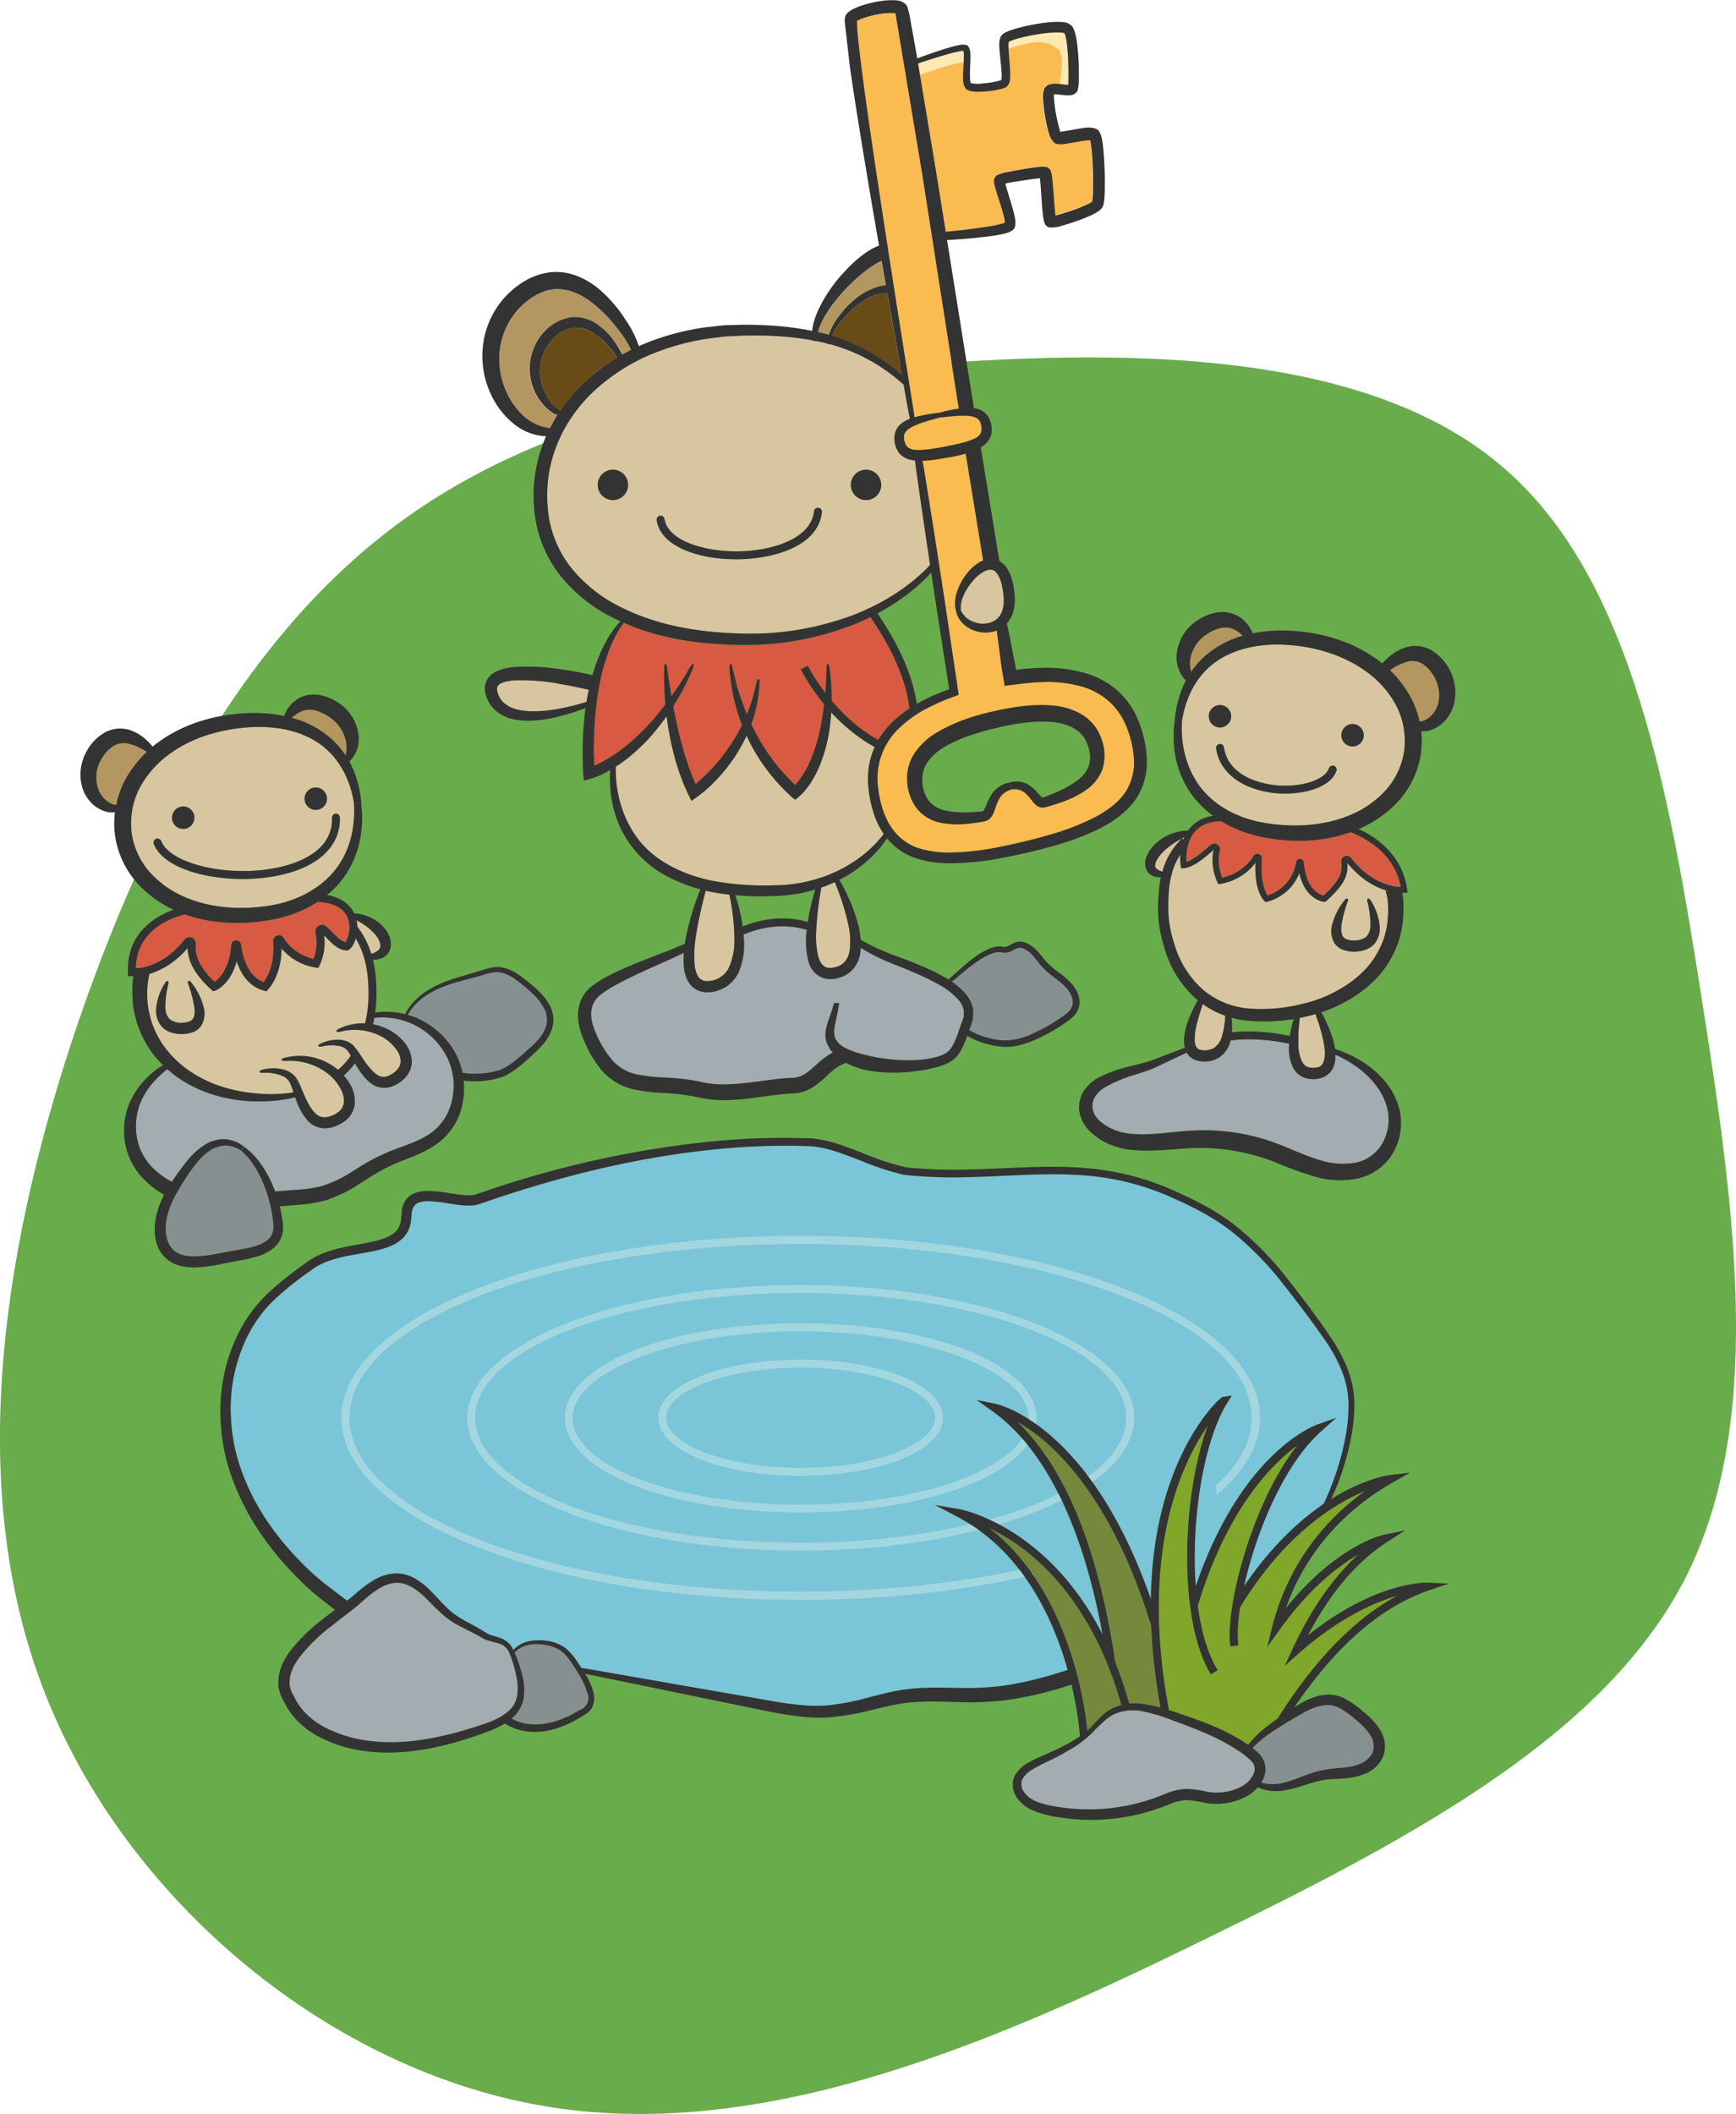 <svg xmlns="http://www.w3.org/2000/svg" viewBox="0 0 574.62 699.65"><defs><style>.cls-2{fill:#d8c6a1}.cls-3{fill:#d85a42}.cls-4{fill:#b49760}.cls-5{fill:#fabb51}.cls-6{fill:#ffe9b2}.cls-7{fill:#694b17}.cls-8{fill:#a3acb0}.cls-9{fill:#869091}.cls-13{fill:#a3d7df}.cls-14,.cls-15{fill:#343333}.cls-15{fill-rule:evenodd}</style></defs><g id="Layer_2" data-name="Layer 2"><g id="export"><g id="odemykani-studanek"><path id="SVGID" d="M498.13 155.2c42.33 36.74 54.54 107.62 65.45 177.21 10.91 69.75 20.35 138.54-5.7 189.84-26.21 51.3-88.08 85-157.44 118.79-69.19 34-145.88 67.81-218.33 56.32C109.66 686 41.44 629.06 14.58 559.63-12.45 490 2 408.15 26.14 337.59 50.4 267 84.1 207.8 133.27 172.19s113.8-47.74 182.18-52.27S456 118.3 498.13 155.2z" fill="#69ac4c"/><path class="cls-2" d="M391.9 277.16a5.28 5.28 0 00-.27.6l-.28-.29a24.62 24.62 0 00-5.54 8.08 24.92 24.92 0 00-1 3c-1.05-.35-2.1-.84-2.39-1.53s.4-2.75 1.94-4.43a26.55 26.55 0 017.54-5.43z"/><path class="cls-3" d="M463.56 293.54c-2.65-.1-9.86-1.2-16.47-9.62a1.84 1.84 0 00-2.1-.58 1.8 1.8 0 00-1.13 1.81c.27 2.89.48 5.43-5.87 11.23-1.39-.35-5.79-2.15-6.53-10.94a1.25 1.25 0 00-1.23-1.18 1.27 1.27 0 00-1.31 1.1 13.77 13.77 0 01-9.44 11c-.76-1.1-2.49-4.53-1.86-12.06a1.59 1.59 0 00-1.05-1.62 1.49 1.49 0 00-1.76.6 16.32 16.32 0 01-10.43 7.21 15.46 15.46 0 01-.76-9.05 1.85 1.85 0 00-3-1.86c-.36.29-.78.66-1.25 1-1.89 1.6-4.62 3.91-6.82 4.56a16.63 16.63 0 01.47-5.21 3 3 0 01.37-.42l-.21-.21a10.49 10.49 0 012.38-4.36c1.92-2 4.72-3.14 8.39-3.25a41.7 41.7 0 0013.62 5.31c9.23 1.78 19.48 1.94 29.41-1.55 4.88 1.81 14.5 6.9 16.58 18.09z"/><path class="cls-4" d="M474.75 224c2.05 3.67 2.1 8 .39 10.91a8.06 8.06 0 01-3.35 3.33 5.65 5.65 0 01-1.94.57A33.27 33.27 0 00467 231a35.41 35.41 0 00-7-9.17c.4-.29.81-.55 1.23-.82a15.21 15.21 0 014.88-2.09 6.26 6.26 0 014.72.78 12.13 12.13 0 013.92 4.3z"/><path class="cls-2" d="M462.14 233.53a25.67 25.67 0 012.7 14.44 25.08 25.08 0 01-6 13.38 32.94 32.94 0 01-12 8.41c-9.15 3.83-19.27 4.07-28.29 2.57s-17-5.92-21.65-12.4-6.11-14.26-5.67-21.08c1-6.74 4-14.13 10.25-19.06s15-6.92 24.21-6.4 18.93 3.2 26.87 9.07c.5.37 1 .74 1.44 1.13a32.17 32.17 0 018.14 9.94zm-10.75 9.8a3.71 3.71 0 00-7.42 0 3.71 3.71 0 107.42 0zm-9.1 11.93a1.31 1.31 0 10-2.46-.89c-1.45 3.88-9.36 6.35-17.62 5.51-3.62-.37-15.55-2.36-17.12-12.56a1.3 1.3 0 00-1.47-1.1 1.26 1.26 0 00-1.1 1.49c1.44 9.6 11 13.92 19.4 14.79a39 39 0 003.43.16c7.37 0 15.08-2.36 16.94-7.4zm-34.79-18.19a3.7 3.7 0 10-3.7 3.69 3.7 3.7 0 003.7-3.69z"/><path class="cls-4" d="M411.35 210.37h-.08A32.33 32.33 0 00399 217a27.76 27.76 0 00-4.77 5.37 10.15 10.15 0 01-.13-5.06 12.5 12.5 0 015.06-7.16 15.13 15.13 0 014.19-2.07 7.53 7.53 0 013.86-.18 9.24 9.24 0 014.14 2.47z"/><path class="cls-5" d="M361.53 56.07c.06 1.92.11 3.83.08 5.72 0 .94 0 1.86-.08 2.78l-.1 1.31-.11.71-.23.21-1 .57c-.74.37-1.58.74-2.39 1-1.63.68-3.3 1.26-5 1.78-1.23.42-3.09.92-3.46 1-.05 0-.05-.1-.07-.16-.08-.55-.19-1.54-.27-2.3-.29-3.28-.44-6.51-.78-9.68-.13-1.28-.29-2.91-1.26-3.49-.13-.31-.45-.34-.74-.39a3.72 3.72 0 00-.91-.08 11.83 11.83 0 00-1.92.08c-1.52.18-2.93.39-4.35.63s-2.75.5-4.06.71c-.69.16-1.32.29-2 .42a13.37 13.37 0 00-2.91.86A2.26 2.26 0 00329 60a7.81 7.81 0 00.21 1.39l.34 1.23c.31 1.1.65 2.18 1 3.2.65 2 1.28 4 1.73 5.77.1.42.18.84.29 1.26 0 .15 0 .31.07.49.06.4-.42.48-.68.61-1.39.39-3.17.71-4.69 1-5.3.84-9.94 1.33-14.24 1.78l-3.17-19.87-5.96-35.74c1.6-.55 3.28-1.1 5.22-1.7 1.42-.45 3-.89 4.69-1.39.87-.24 1.79-.5 2.76-.71A12.24 12.24 0 01318 17a1.48 1.48 0 01.76 0c.16.13.18.37.21.79 0 .73 0 1.7-.05 2.8s-.13 2.42-.21 3.78v2.25a10.06 10.06 0 00.19 1.31 3.34 3.34 0 00.92 1.58c1.28.78 3 .86 5.13.78a35.56 35.56 0 003.57-.34c.66-.1 1.31-.21 2-.36.34-.08.68-.16 1-.27a3.21 3.21 0 00.58-.21 4.83 4.83 0 00.79-.34c.18-.08.26-.26.39-.39s.29-.26.37-.45a4.18 4.18 0 00.42-1.12 10.37 10.37 0 00.15-1.79c0-1.15-.08-2.36-.15-3.64s-.21-2.6-.32-4c-.05-.71-.08-1.41-.08-2.12a6 6 0 01.11-1.47 1.08 1.08 0 01.31-.18c.24-.13.66-.27 1-.4.71-.23 1.5-.47 2.28-.68 1.63-.42 3.33-.81 5.09-1.1s3.57-.55 5.4-.68c.92-.05 1.84-.08 2.73-.05a6.63 6.63 0 011.62.26l.06.16c.06.16.13.36.18.57a11.61 11.61 0 01.34 1.65c.21 1.26.39 2.78.5 4.44s.18 3.48.18 5.4v2.85a18.37 18.37 0 01-.11 2c-.57 0-1.44-.16-2.33-.27-.45-.05-.94-.1-1.47-.13h-.89a9.82 9.82 0 00-1.39.23 2.8 2.8 0 00-1.94 1.84c-.08.47-.23 1-.29 1.44v.94a46.13 46.13 0 00.79 6.93c.18 1.15.44 2.36.73 3.56.19.61.34 1.21.55 1.86a9.43 9.43 0 00.42 1.08 5.42 5.42 0 001 1.39c.63.81 1.78.76 2.75.76a15.68 15.68 0 001.71-.21l3.06-.52c1-.16 2-.35 2.92-.45a8.28 8.28 0 011.33-.13h.37l.21 1c.13 1 .24 1.89.31 2.86q.23 2.95.33 5.86z"/><path class="cls-6" d="M319 17.82c0-.42-.05-.66-.21-.79a1.48 1.48 0 00-.76 0 12.24 12.24 0 00-1.44.29c-1 .21-1.89.47-2.76.71-1.73.5-3.27.94-4.69 1.39-1.94.6-3.62 1.15-5.22 1.7l.6 3.6c4.81-1.46 9.62-3.38 14.43-4.13.05-1.09.05-2.05.05-2.77z"/><path class="cls-5" d="M361.53 56.07q-.11-2.91-.34-5.82c-.07-1-.18-1.91-.31-2.86l-.21-1h-.37a8.28 8.28 0 00-1.33.13c-1 .1-1.92.29-2.91.45l-3.07.52a15.68 15.68 0 01-1.71.21c-1 0-2.12 0-2.75-.76a5.42 5.42 0 01-1-1.39 8.77 8.77 0 01-.42-1.08c-.21-.65-.36-1.25-.55-1.86-.29-1.2-.55-2.41-.73-3.56a44.87 44.87 0 01-.79-6.93v-.94c0-.47.21-1 .29-1.44a2.8 2.8 0 011.94-1.84 9.82 9.82 0 011.39-.23h.89l1.21.11c.29-3.41 1.48-7.88-.07-11-4.66-4.67-10.71-2.41-16.92-.63 0 .42 0 .83.05 1.25.11 1.44.21 2.78.32 4s.15 2.49.15 3.64a10.37 10.37 0 01-.15 1.79 4.18 4.18 0 01-.42 1.12c-.08.19-.24.29-.37.45s-.21.31-.39.39a4.83 4.83 0 01-.79.34 3.21 3.21 0 01-.58.21c-.37.11-.71.19-1 .27-.68.15-1.33.26-2 .36a35.56 35.56 0 01-3.57.34c-2.17.08-3.85 0-5.13-.78a3.34 3.34 0 01-.92-1.58 10.06 10.06 0 01-.19-1.31c-.05-.81 0-1.54 0-2.25.08-1.36.16-2.65.21-3.78-4.81.75-9.62 2.67-14.43 4.13l5.33 32.09L313 76.68c4.3-.44 8.94-.94 14.24-1.78 1.52-.26 3.3-.58 4.69-1 .26-.13.74-.21.68-.61 0-.18-.05-.34-.07-.49-.11-.42-.19-.84-.29-1.26-.45-1.79-1.08-3.73-1.73-5.77-.32-1-.66-2.1-1-3.2l-.34-1.23A7.81 7.81 0 01329 60a2.26 2.26 0 011-2.18 13.37 13.37 0 012.91-.86l2-.42c1.31-.21 2.67-.47 4.06-.71s2.83-.45 4.35-.63a11.83 11.83 0 011.92-.08 3.72 3.72 0 01.91.08c.29 0 .61.08.74.39 1 .58 1.13 2.21 1.26 3.49.34 3.17.49 6.4.78 9.68.08.76.19 1.75.27 2.3 0 .06 0 .16.07.16.37-.08 2.23-.58 3.46-1 1.66-.52 3.34-1.1 5-1.78.81-.31 1.65-.68 2.39-1l1-.57c.21-.19.24-.19.24-.21l.1-.71.1-1.31c.06-.92.08-1.84.08-2.78 0-1.96-.05-3.86-.11-5.79z"/><path class="cls-6" d="M350.69 16.75c1.55 3.1.36 7.57.07 11h.26c.89.11 1.76.24 2.33.27a18.37 18.37 0 00.11-2v-2.85c0-1.92-.08-3.73-.18-5.4s-.29-3.18-.5-4.44a11.61 11.61 0 00-.34-1.65c-.05-.21-.13-.39-.18-.57s-.08-.14-.06-.16a6.63 6.63 0 00-1.62-.26c-.89 0-1.81 0-2.73.05-1.83.13-3.64.39-5.4.68s-3.46.68-5.09 1.1c-.78.21-1.57.45-2.28.68a10.2 10.2 0 00-1 .4 1.08 1.08 0 00-.31.18 6 6 0 00-.11 1.47v.87c6.34-1.78 12.34-4.04 17.03.63z"/><path class="cls-2" d="M331.64 193.88c.5 2.68.87 5.4.27 7.66a6.23 6.23 0 01-2.47 3.7 5.36 5.36 0 01-1.57.78 8.65 8.65 0 01-6-.31 7.18 7.18 0 01-3.85-3.62c-.48-3.23 1.65-7.53 4.87-10.8 1.55-1.63 3.86-3.07 5.43-2.7s2.8 2.64 3.32 5.29z"/><path class="cls-5" d="M319.64 150.07l5.76 35.45a12.13 12.13 0 00-1.49.73 14.6 14.6 0 00-3.3 2.89 20.17 20.17 0 00-3.83 6.68 12.27 12.27 0 00-.63 5l-3.1.36c-1.73-11.19-4.19-27.34-6.94-44.23-.32-2-.58-3.43-.79-4.48a54.27 54.27 0 008.26-1.08c2.04-.39 4.06-.77 6.06-1.32zm4.79-10.38a5.42 5.42 0 01.32 3.33 4.17 4.17 0 01-2.44 2.25c-2.6 1.21-6 1.84-9.41 2.52s-6.82 1.28-9.68 1.13a4.3 4.3 0 01-3.12-1.21 5.67 5.67 0 01-.92-3.23c0-2 2.63-3.33 5-4.19s4.8-1.52 6.92-2.1c2.23-.23 4.67-.55 7.24-.6s5.39.21 6.09 2.1zm-7.08-4.49a53.36 53.36 0 00-6.58 1.42 51.55 51.55 0 00-7.39 1.28 6.36 6.36 0 00-.71.21c-.1-.94-.31-2.33-.65-4.46C297.11 103 291.55 67.87 287.54 40c-1.05-7.42-1.86-13.29-2.51-18.43l-.92-8-.34-3.64-.13-2.52v-.47a1.9 1.9 0 01.52-.29c.18-.08.39-.19.58-.26a20.43 20.43 0 012.59-.9 35.76 35.76 0 014.78-.94 17.47 17.47 0 013.56-.16h.24a.89.89 0 01.29 0h.15l8.84 53.07 11.64 74.59z"/><path class="cls-7" d="M293.65 96.84c1.52 8.76 3.15 17.91 4.88 27.38a59.9 59.9 0 00-23.26-13 25.83 25.83 0 014.09-6 31.2 31.2 0 016.14-5.4 17.69 17.69 0 018.15-2.98z"/><path class="cls-4" d="M291.82 86.36c.44 2.64.91 5.32 1.39 8a15.12 15.12 0 00-2.86.58 21.45 21.45 0 00-6.11 3.06 29.58 29.58 0 00-6.21 6.14 25.37 25.37 0 00-3.81 6.76c-.78-.23-1.57-.44-2.36-.63l-1-.23c.84-3.52 2.89-6.58 4.8-9.26a56.64 56.64 0 017.21-8 33.08 33.08 0 018.95-6.42z"/><path class="cls-7" d="M201.67 114.94a31.32 31.32 0 012.65 3.46 63.21 63.21 0 00-9.94 7.29 56.68 56.68 0 00-8.88 10.12c-2.78-1.6-5.12-4.91-6.19-8.84a15.56 15.56 0 013.49-14.6 12.52 12.52 0 016.68-3.86 10.35 10.35 0 016.87 1.71 25.25 25.25 0 015.32 4.72z"/><path class="cls-4" d="M209 115.85c-1 .5-2 1-3 1.6a26.4 26.4 0 00-7.84-9.83A13.21 13.21 0 00189 105a15.34 15.34 0 00-8.95 4.85 18.08 18.08 0 00-3.8 18.07 17.87 17.87 0 004.3 6.92 12.76 12.76 0 003.86 2.62 42.49 42.49 0 00-2.44 4.25 15.92 15.92 0 01-8.26-3.59 24.5 24.5 0 01-6.71-9.92 25.73 25.73 0 01-1.44-13.08 24.47 24.47 0 015.9-12.67c3.25-3.56 7.53-6.21 11.7-6.68S191.5 97 195 99.47a46.28 46.28 0 018.94 8.78 39.09 39.09 0 015.06 7.6z"/><path class="cls-2" d="M303.51 157.38c1.5 10.49 3 20.69 4.35 29.58-6.45 6.9-15.34 12.74-25.77 16.73a97.09 97.09 0 01-36.55 6c-13.14-.34-27.27-2.31-40-8.71a48.34 48.34 0 01-16.62-13.24 36.72 36.72 0 01-7.68-20.13 45 45 0 013.56-21.5 50.8 50.8 0 0112.51-17.28 64.36 64.36 0 0117.49-11.22 80.43 80.43 0 0119.32-5.48l4.85-.63c1.6-.19 3.23-.19 4.83-.29 3.17-.21 6.37-.16 9.49-.08a95.61 95.61 0 0116.12 1.68 1 1 0 00.26 0c.53.08 1 .18 1.52.29.89.18 1.78.39 2.68.65h.13a58.68 58.68 0 0125.1 13.53c.36 2.18.78 4.38 1.18 6.61s.68 3.69.91 4.61a14.54 14.54 0 00-2 1 7.64 7.64 0 00-2 1.78 6.45 6.45 0 00-1.13 2.78 8.38 8.38 0 001.34 5.61 6.63 6.63 0 002.6 2 10.68 10.68 0 002.88.69c.12 1.17.29 2.72.63 5.02zm-11.85 3.1a5 5 0 10-5 5 5 5 0 005-5zm-19.61 9a1.32 1.32 0 00-2.62-.29c-.92 8.73-12.9 12.95-24.34 13.27s-23.94-3.31-25.14-10.62a1.32 1.32 0 00-2.6.42c1.47 8.91 14.37 12.85 26.3 12.85h1.5c11.66-.35 25.72-4.63 26.9-15.61zm-64.16-9a5 5 0 10-5 5 5 5 0 005-5z"/><path class="cls-5" d="M375.3 250.57a18.3 18.3 0 01-2.67 11.51c-2.18 3.22-5.69 6.08-10.44 8.55a80 80 0 01-14.37 5.58c-4.72 1.42-10.07 2.73-16.33 4a87.27 87.27 0 01-17 2A34.66 34.66 0 01305 281a17.07 17.07 0 01-7.63-4.35c-4.88-4.8-6.42-12.12-6.87-17.41a22.82 22.82 0 017-18.15 39.58 39.58 0 018.55-6.26l.44-.21a50 50 0 014.51-2.22c.84-.39 1.68-.76 2.57-1.08l3.72-1.41-3.93-26.51c-.11-.71-.21-1.42-.32-2.18l3.1-.36a7.33 7.33 0 00.39 1.68c.92 4.27 6.27 7.89 12.22 6.5a6.69 6.69 0 001.18-.37c.1.71.21 1.57.31 2.47l1.32 9.91 1 5.92 6.37-.78 1.73-.16c1.21-.13 2.44-.24 3.78-.26a41.59 41.59 0 0114.39 1.67 24 24 0 017.71 4.2 22.08 22.08 0 015.93 7.92 33.59 33.59 0 012.83 11.01zm-10.36 4a15.21 15.21 0 00-.21-9.62 15 15 0 00-6.16-8.16 21.84 21.84 0 00-9.78-3.2c-6.76-.68-13.4.42-20 1.89S316 239 310.25 242.34a23.5 23.5 0 00-7.5 6.84 15.37 15.37 0 00-2.46 9.86 16.16 16.16 0 003.43 8.86 13.54 13.54 0 007.76 4.43 29 29 0 007.55.42 61.08 61.08 0 006.64-.86 4.11 4.11 0 002.91-2.29 13.84 13.84 0 00.89-2.25 15.89 15.89 0 011.34-3.12 6.32 6.32 0 013.85-2.88 5.47 5.47 0 014.33.83 11.59 11.59 0 012.2 2.29c.21.26.42.52.63.81l.39.44a6.9 6.9 0 00.6.61 4.75 4.75 0 001.52.86 2.08 2.08 0 00.9.08 2.77 2.77 0 00.94-.13c.55-.16 1.13-.31 1.73-.5s1-.29 1.55-.47c1.05-.31 2.12-.71 3.22-1.13a30.08 30.08 0 006.71-3.51 14 14 0 005.56-7z"/><path class="cls-8" d="M459.54 368.77a16.14 16.14 0 01-2.3 10.12 13 13 0 01-8.6 5.87 24.94 24.94 0 01-11.78-.84c-4.06-1.18-8.15-3.09-12.61-4.85A67.22 67.22 0 00410 375a68.64 68.64 0 00-14.81-.89c-4.88.23-9.44.91-13.79 1.15a46.39 46.39 0 01-6.35 0 20.84 20.84 0 01-5.71-1.15c-3.54-1.31-6.85-3.73-7.58-6.61a5.7 5.7 0 01.53-4.33 10 10 0 013.51-3.41 46.19 46.19 0 0110-4.14c1.73-.55 3.46-1.1 5.14-1.76s3.2-1.46 4.74-2.15c2.47-1.15 4.83-2.28 7.08-3.35a5.71 5.71 0 003.36 2.62 9.46 9.46 0 003.88.26 8.38 8.38 0 003.54-1.28 9.2 9.2 0 003.77-5.59c.79-.13 1.55-.21 2.31-.29a61.35 61.35 0 0115.24 1l1.8.32c0 .23-.05.47-.05.7a14.57 14.57 0 001.39 7.32 7 7 0 003.44 3.15 8.66 8.66 0 004.56.47 6.78 6.78 0 004.3-2.26 7.69 7.69 0 001.65-4.25 11.37 11.37 0 000-1.54 34.1 34.1 0 0113.58 10.33 19.9 19.9 0 014.01 9.45z"/><path class="cls-2" d="M459.41 298.94a32.93 32.93 0 010 4.33 26.82 26.82 0 01-1.68 8.26 29.47 29.47 0 01-4.16 7.39 33.65 33.65 0 01-6.22 5.93 43.29 43.29 0 01-15.89 7.31 55.67 55.67 0 01-17.62 1.66 26.76 26.76 0 01-15.76-6.35 32 32 0 01-9.22-14.6 43.13 43.13 0 01-2-8.68 54.41 54.41 0 010-8.94 29 29 0 011.79-8.55 21.55 21.55 0 011.94-3.72 16.6 16.6 0 00.13 3.48l.13.9.89-.06c3-.18 6.42-3.09 8.91-5.21a3.28 3.28 0 001.05-1.09 16.94 16.94 0 001.24 11l.31.63.71-.11a18.08 18.08 0 0011.59-6.95c-.45 9.36 2.75 12.46 2.88 12.59l.39.37.53-.14A15.72 15.72 0 00430 288.9c1.92 8.81 7.92 9.49 8.21 9.52h.42l.34-.29c6.56-5.9 7.16-8.94 6.92-12.59 4.7 5.77 9.65 8.21 13.35 9.23l-.55.16a18 18 0 01.72 4.01zm-4.56 13.46a8.22 8.22 0 001.76-6.19 19 19 0 00-3.1-8.39c-.21-.34-.52-.5-.73-.4a.67.67 0 00-.21.82 32 32 0 011.05 8 5.51 5.51 0 01-1.34 3.72 6.19 6.19 0 01-4 1.29c-1.75 0-3.12-.42-3.69-1.21s-.76-2.41-.58-3.88a41.87 41.87 0 012.1-7.92.71.71 0 00-.13-.84c-.21-.13-.53 0-.79.32a21.66 21.66 0 00-4.19 7.88 8 8 0 00.58 6.43 4.65 4.65 0 001.42 1.47 4.9 4.9 0 001.73.91 10.33 10.33 0 003.54.55c2.25-.07 4.85-.6 6.58-2.56z"/><path class="cls-9" d="M453.59 574.36a6.67 6.67 0 01.81 5.63 7.55 7.55 0 01-4.19 3.88c-3.83 1.68-8.65 1.13-13.24 2.26s-8.18 3.07-11.77 3.91a14.42 14.42 0 01-7.82 0 14.25 14.25 0 00.92-1.78 7.22 7.22 0 00-1.52-7.76 16.07 16.07 0 00-2.18-1.94c4-4.22 10.36-8 17.12-11.83 3.7-2 7.95-3.41 11.59-1.44a27.72 27.72 0 015.54 4 21.14 21.14 0 014.74 5.07z"/><path d="M446.33 465.36c0 1.36-.05 2.75-.18 4.22 0 0-.5 21.22-8.5 28.53S411 526.42 411 526.42s8.3-32.44 16.3-42.06a113.26 113.26 0 0114.93-15.09l-6.35 2.25c-1.05.37-25 9.39-40.06 53.31-1.63-22 2.62-48.09 10.41-60.54l1.49-2.39-2.78.39c-1.12.16-4.56 4-7.05 7.53-6.92 9.67-16.52 28.58-17 59.39-20.14-57.58-50.21-64.32-51.52-64.61l-6.06-1.23 5 3.59c17.38 12.4 30 37.86 36.57 74-18.43-36.05-46.93-41.37-47.27-41.43l-8.16-1.41 7.32 3.85c21.63 11.36 31.8 33.77 36.58 50.74-.4.13-.89.29-1.5.47l-1.26.39a115.94 115.94 0 01-18.22 4.3 92.73 92.73 0 01-16.28.76h-1.23c-5.85-.11-12.46-.24-19.33 1.23-2.51.52-5.11 1.18-7.6 1.84a79.08 79.08 0 01-14.61 2.77c-6.94.48-14.21-.78-21.86-2.17l-56.17-9.78a23.35 23.35 0 00-2.83-.39c-.4-.63-.84-1.26-1.26-1.87l-.37-.52a18.17 18.17 0 00-3.85-4.33 12.91 12.91 0 00-5.56-2.23 17.19 17.19 0 00-6 0 9.73 9.73 0 00-5.43 2.83c-.05.08-.1.13-.15.21a7.06 7.06 0 00-3.75-3.75c-1.73-.73-3.52-1-4.91-1.7-.57-.31-1.47-.94-2.23-1.39s-1.65-.94-2.46-1.39c-1.65-.89-3.33-1.78-4.88-2.78-3.14-1.94-5.66-5-8.6-8a27.79 27.79 0 00-5.08-4.32 12.86 12.86 0 00-7-2.07 14.92 14.92 0 00-7.1 2.15 37 37 0 00-5.8 4.22c-1 .92-2.12 1.81-3.25 2.67l-6.19-4.86a80.72 80.72 0 01-8.31-7.31 95.8 95.8 0 01-10-11.62 76.14 76.14 0 01-9.39-16.75A60.87 60.87 0 0176.34 467a53.76 53.76 0 015.85-25.33 44.79 44.79 0 018.5-11.43 99.61 99.61 0 0112-9.59c4.09-3.33 9.6-4.54 14.45-5.38.76-.16 1.55-.29 2.33-.42 2-.34 4-.71 6-1.2 2.81-.76 6-1.76 8.42-4.46.13-.21.29-.4.42-.6a7 7 0 00.94-1.63c.08-.24.16-.47.27-.73a6 6 0 00.44-1.71l.24-2.28a4.2 4.2 0 00.08-.81 3.15 3.15 0 01.21-1.1 3.19 3.19 0 011.8-2.21 8.58 8.58 0 013.6-.57 47.38 47.38 0 016.45.73c.78.11 1.57.24 2.36.34a28.5 28.5 0 004.87.37l1.37-.08 1.33-.31c.55-.14 1-.32 1.5-.48.26-.1.5-.18.78-.26 27.06-9.33 52.1-15.07 76.46-17.49 7-.71 14-1.1 20.87-1.15 2.81-.05 5.69 0 8.5.08l2.07.05a38.78 38.78 0 0110.09 2.41c2.23.76 4.51 1.65 6.69 2.49a86.18 86.18 0 0014.21 4.59 155.08 155.08 0 0022.39.71c3.54-.08 7.19-.26 10.7-.42 11.27-.52 22.94-1.07 34.35.84a84.91 84.91 0 0121.71 6.71c8.6 3.8 14.73 7.34 19.87 11.54a103.83 103.83 0 0116.18 16.65c5.48 6.95 10.12 13.13 14.13 18.93 5.23 7.69 7.69 14.72 7.56 21.56z" fill="#7ac5d7"/><path class="cls-2" d="M437.91 344.15c.87 3.8 1.23 9.1-2.46 9.23-2.05.29-3.49-.24-4.35-1.71a12.87 12.87 0 01-1.37-5.61 52.48 52.48 0 01.5-9.15c.76-.16 1.52-.31 2.28-.5 1-.23 1.92-.47 2.89-.76a1.36 1.36 0 00.13.37c.26.81.55 1.65.84 2.52a53.51 53.51 0 011.54 5.61z"/><path class="cls-8" d="M414.18 582.82A3.74 3.74 0 01415 587a9 9 0 01-3.57 4 17.26 17.26 0 01-5.55 2 17.65 17.65 0 01-6.11.05c-2.07-.31-4.41-1.05-7.08-1a20.14 20.14 0 00-7.29 1.78c-2.13.87-4.14 1.58-6.24 2.23a65.87 65.87 0 01-25 2.49c-4-.44-8.07-1-11.33-2.38a9 9 0 01-3.88-3 4.32 4.32 0 01-.68-4 8.1 8.1 0 013.17-3.36 41.86 41.86 0 014.51-2.44 95.84 95.84 0 009-4.77 37.39 37.39 0 007.34-5.87c2.18-2 4.2-4.35 6.9-5.53a15.46 15.46 0 019.2-.74 56.85 56.85 0 0110.12 3.1c3.52 1.28 7.08 2.59 10.67 4.16a69.77 69.77 0 0110.47 5.56 29.18 29.18 0 014.53 3.54z"/><path class="cls-2" d="M405.51 336.12a26.05 26.05 0 01-1.18 7.35 6.57 6.57 0 01-2.68 3.48 6.41 6.41 0 01-4.43.5c-.71-.13-.94-.55-1.31-1a5.21 5.21 0 01-.47-2.1 20.26 20.26 0 01.63-5.14c.6-2.51 1.36-4.87 2-6.94a27.51 27.51 0 007.44 3.85z"/><path d="M462.38 528.18c-7.69 2.23-19.2 7.34-32.44 19l-4.69 4.11 2.65-5.66c6.08-13.08 13.32-23.49 21.6-31.07-6.71 3.85-16.28 11.25-26.06 24.93l-4 5.59 1.63-6.66a78.4 78.4 0 0130.78-45c-9.91 4.09-26.59 14.15-41.45 38.59a46.54 46.54 0 00-.58 12.53l-2.59.37c-.48-3.41-.21-8.31.73-14.08 2.6-15.94 10.3-38.31 21.37-52.47-8.73 6.5-23.28 21.37-32.85 53 1.12 8.52 3.27 16.07 6.58 21.42l-2.23 1.39c-3.57-5.8-5.85-14.08-7-23.42-2.36-19.35.13-43.21 5.88-58.84-6.93 10-17.18 30.73-16.08 65.14a190.29 190.29 0 003.31 28.95c.81.29 1.65.55 2.47.84 3.54 1.18 7.21 2.44 10.93 4a67.83 67.83 0 0111.12 5.61c.57.39 1.15.76 1.7 1.13a36.15 36.15 0 016.66-6.43c1-.76 2-1.54 3.09-2.28h-.05c12.19-19.45 25.44-33.06 39.52-40.69z" fill="#80a62a"/><path d="M381 537.83c-10.23-33.06-23.89-50.52-33.54-59.33a59 59 0 00-10.67-7.9c16 15.47 26.85 42.19 32.33 79.56a125.54 125.54 0 014.62 13.63 23.26 23.26 0 015 .18 43.72 43.72 0 015.38 1.16 187.54 187.54 0 01-3.09-27.3zm-42.41-25.27a66.64 66.64 0 00-11-6.77c26.2 20.58 31.44 57.89 32.36 66.86.42-.37.84-.73 1.23-1.1 2-2 3.93-4.64 7.11-6.24a12.07 12.07 0 012.91-1.07 126 126 0 00-4.67-13.56c-8.17-19.95-19.28-31.6-27.94-38.12z" fill="#76883c"/><path class="cls-9" d="M353 327c1.6 1.81 2.33 3.88 2 5.51-.34 1.8-2.07 3.09-3.77 4.27a57.07 57.07 0 01-10.41 5.74 20 20 0 01-9.31 1.76 25.87 25.87 0 01-10.75-3.41c.16-.5.37-1 .55-1.49s.34-1.11.53-1.66l.16-.72a14.86 14.86 0 00.1-2.7 10.56 10.56 0 00-2.07-4.82 20.63 20.63 0 00-5-4.54l.16-.13c.73-.6 1.44-1.18 2.15-1.78 3.49-2.94 7.1-5.95 11.19-7.53a6.15 6.15 0 013.65-.15 6 6 0 003.25-.92c.31-.16.66-.34 1-.47a2.54 2.54 0 011.44-.24 5.76 5.76 0 011.55.52 10.39 10.39 0 012.7 2.31c.39.47.79.95 1.18 1.44a25 25 0 004.17 4.38c.58.47 1.18.92 1.78 1.39A25.76 25.76 0 01353 327z"/><path class="cls-8" d="M319 334.55v1.76c0 .4-.18.55-.26.84s-.21.73-.34 1.1c-.37.94-.71 1.86-1 2.78a26.43 26.43 0 01-2.09 5 6.9 6.9 0 01-2.21 2.54 13.61 13.61 0 01-3.38 1.34 33 33 0 01-7.39 1 58.53 58.53 0 01-13.5-1.18c-3.7-.78-7.45-1.78-10.07-3.46a10.13 10.13 0 01-1.5-1.31c-.13-.21-.26-.42-.42-.63a3.36 3.36 0 01-.5-.89 7.26 7.26 0 01-.13-3.3c.24-1.5.5-2.76.74-3.81.13-.6.26-1.12.34-1.57.16-.92.29-1.62.31-1.76l.16-1H276l-.71 2.3c-.13.42-.31.95-.49 1.55-.37 1-.79 2.23-1.24 3.75a10.29 10.29 0 00-.26 4.64 6.44 6.44 0 00.7 1.76c.1.23.24.47.42.89s.68.89 1.13 1.41a29 29 0 00-5.35 4l-.61.52c-2.09 1.89-4.27 3.83-7.39 3.89s-6.71.6-10.38 1.07c-1.44.21-2.89.39-4.41.58-2.54.29-5.32.5-8.15.55a40.77 40.77 0 01-4.22-.29c-1-.11-1.94-.32-3-.53l-1.46-.31a76.67 76.67 0 00-10.1-1.13l-1.47-.1a50.75 50.75 0 01-8.44-1 14.84 14.84 0 01-8-4.62 35.64 35.64 0 01-5.43-8.91c-1.73-3.88-2.07-7-1.05-9.6a8.17 8.17 0 013-3.56 36.27 36.27 0 014.8-3.05c4.24-2.36 8.68-4.32 13.34-6.42 2.86-1.26 5.69-2.54 8.55-3.91a3.77 3.77 0 00.45-.23 32.56 32.56 0 000 4 12.82 12.82 0 001.73 6 7.23 7.23 0 006.37 3.09 12 12 0 006.19-2 11.6 11.6 0 004-4.85 23.41 23.41 0 001.65-10.65c0-.52-.08-1-.1-1.57 7-2.86 13.42-3.46 19.77-1.86.39.1.78.21 1.15.34v.29a27.86 27.86 0 00.5 9.85A8.52 8.52 0 00271 323a7.88 7.88 0 006.37.71 9.67 9.67 0 005.24-3.25 10.7 10.7 0 002.2-5.43c.06-.44.11-.89.13-1.31a68.24 68.24 0 0012.38 5.95c1.78.74 3.54 1.45 5.27 2.21a79 79 0 018.34 4.06 22.77 22.77 0 016.68 5.38 7.29 7.29 0 011.39 3.23z"/><path class="cls-2" d="M289.48 247.21l-.47 1.16a27.15 27.15 0 00-1.68 11c.53 6.79 2.26 12.37 5.25 16.62a43 43 0 01-20.45 14.37 49.38 49.38 0 01-15.66 2.64 95.47 95.47 0 01-17.35-.91c-11.72-1.66-22.4-6.74-28.3-14.87a37.87 37.87 0 01-7-23.49c1.39-.9 2.73-1.87 4-2.84a61.46 61.46 0 0010-10.09q1.55-1.89 2.81-3.78c.11.92.24 1.87.39 2.81a93.59 93.59 0 002.47 11.51c.55 2 1.18 4 1.94 6.06.39 1 .73 2 1.2 3l1.13 2.49.71 1.41.34.69c.16 0 .42-.27.63-.37.84-.58 1.7-1.23 2.54-1.89.21-.16.45-.31.63-.47l.39-.26.63-.55c.84-.73 1.65-1.47 2.42-2.25a54.56 54.56 0 004.3-4.78 55.46 55.46 0 006.37-10.06c.13-.29.28-.58.39-.87a60.9 60.9 0 0013.63 19l1.24 1.21 1.25 1a27.92 27.92 0 002.5-2.17l.7-.84a7 7 0 00.57-.69c.39-.5.76-1 1.08-1.47a32.15 32.15 0 003.25-6.14 51.24 51.24 0 003.3-12.27c.26-1.81.42-3.56.55-5.27a57 57 0 0014.3 11.36zm-8.73 58.68a25.09 25.09 0 01.5 8.63c-.45 2.83-2 5-4.85 5.61-2.94.81-4.59-.37-5.45-3.2a27.2 27.2 0 01-.82-8.65 108.55 108.55 0 011.68-14.45c.47-.18.95-.34 1.39-.52a46.3 46.3 0 003.09-1.34 83.72 83.72 0 014.46 13.92z"/><path class="cls-3" d="M300.94 234.26c-1.07-9-5.4-19.06-12.9-30-1.57.79-3.2 1.52-4.85 2.2a97.78 97.78 0 01-37.68 7.06c-1.15 0-2.3 0-3.48-.08-11.62-.37-23.89-2.13-35.61-7.27-3.44 4.57-6.21 11.49-7.92 19.69a99.4 99.4 0 00-1.7 13.56c-.21 2.39-.24 4.82-.27 7.34-.05 1.23-.05 2.52 0 3.78 0 .94.06 1.91.08 2.88l.55-.23c.29-.11.55-.27.84-.37.55-.26 1.08-.53 1.6-.84a49.61 49.61 0 006.06-3.88 65.26 65.26 0 009.88-9.2c1.71-1.92 3.28-3.83 4.67-5.69a104.57 104.57 0 01-.42-12c0-.84.24-1.44.47-1.44s.48.55.58 1.38c.37 2.71.81 5.83 1.42 9.29 2.41-3.41 4.37-6.61 6-9.39.52-.86 1.05-1.39 1.26-1.28s.1.81-.32 1.75a80 80 0 01-6.34 12.25c.31 1.78.71 3.61 1.13 5.53.76 3.51 1.67 7.24 2.88 11.06.6 1.89 1.23 3.83 2 5.75.4.94.74 1.94 1.18 2.88a4.8 4.8 0 01.21.45l.89-.74c.79-.71 1.58-1.36 2.29-2.1 1.49-1.41 2.85-2.91 4.14-4.4A63.6 63.6 0 00244 243c.58-1 1.1-2 1.57-3a60.59 60.59 0 01-4.14-18.64c0-.92.13-1.57.37-1.57.21 0 .47.6.66 1.44a84.85 84.85 0 004.69 15.13 55.3 55.3 0 003.16-10.36c.18-.81.47-1.36.71-1.34s.37.63.31 1.47a43.5 43.5 0 01-2.67 13.45 66.24 66.24 0 0014.5 20.14l.4-.45a6.29 6.29 0 00.5-.63 10.86 10.86 0 00.94-1.26 31.31 31.31 0 003-5.45 55.61 55.61 0 003.57-11.35c.52-2.6.92-5.12 1.18-7.48a62.08 62.08 0 01-7.75-11.61l2.36-1.15a62.24 62.24 0 005.79 9c.27-3 .37-5.66.42-8.05 0-.92.21-1.52.48-1.54s.47.57.57 1.49a75.24 75.24 0 01.63 10.72 55.49 55.49 0 0015.45 12.9 27.67 27.67 0 014.66-5.92 37.12 37.12 0 015.95-4.72z"/><path class="cls-2" d="M243.1 311a22.34 22.34 0 01-1.76 9.08 7.89 7.89 0 01-7.05 4.64 3.4 3.4 0 01-3.17-1.42 9.6 9.6 0 01-1.23-4.22 40 40 0 01.52-9.62 136.92 136.92 0 013.2-14.61c1.62.37 3.28.68 4.95.95.95.13 1.89.26 2.84.36a72.41 72.41 0 011.7 14.84z"/><path class="cls-9" d="M194.23 559.78a6.07 6.07 0 010 4.14 5.92 5.92 0 01-2.44 2l-.79.48c-4.59 2.7-9.46 4.24-13.47 4.24h-.63a16.22 16.22 0 01-7.48-1.94 17.07 17.07 0 001.29-1.26 10.64 10.64 0 002.62-5.59 18.11 18.11 0 00-.13-5.71 40.77 40.77 0 00-2.91-9.08c.1-.15.26-.31.42-.52 3.12-3 7.92-2.6 10.49-2a11.71 11.71 0 014.87 2.12 17.7 17.7 0 013.39 4.06l.26.42c1.91 2.86 3.72 5.65 4.51 8.64z"/><path class="cls-2" d="M194.86 228.31c-.27 1.28-.53 2.62-.74 4a.69.69 0 00-.13 0 73.59 73.59 0 01-12.06 2.73c-4.8.6-8.44.5-11.41-.4a9.42 9.42 0 01-4.19-2.43 7.09 7.09 0 01-1.86-3.91 1.66 1.66 0 01.29-1.34c.73-.94 2.59-1.57 5.29-1.78a66.69 66.69 0 0115.24 1.18l.86.16c4.17.74 7.21 1.42 8.71 1.79z"/><path class="cls-9" d="M180.25 334a7.82 7.82 0 01.47 5.84c-1.1 3.23-3.64 5.51-6.11 7.71-.44.4-.86.79-1.28 1.16-3.25 2.91-5.79 4.64-8 5.48a26.94 26.94 0 01-7.18 1.15 24.57 24.57 0 01-4.54-.21c-.18-.05-.39-.08-.55-.11a25.34 25.34 0 00-2.15-6.1 26.7 26.7 0 00-6.48-8 25.9 25.9 0 00-9.52-5.06c.06-.13.14-.26.21-.39 2.47-4.14 6.87-7.34 13.06-9.44 2.47-.89 5-1.54 7.53-2.2l.31-.11c1.47-.36 2.75-.73 3.93-1.1a19.49 19.49 0 013.73-.86c2.07-.21 4.25.5 6.68 2.2a51.08 51.08 0 015.69 4.67 18.46 18.46 0 014.2 5.37z"/><path class="cls-8" d="M171.18 556.42c.42 3.31.16 6.92-2.28 9.34s-6 4-9.78 5.21-7.84 2.47-12 3.44c-8.28 1.89-17.3 3-26.4 1.57a41.71 41.71 0 01-13.17-4.25 22.49 22.49 0 01-9.83-9.44l-.13-.2c-.16-.29-.42-.82-.71-1.34a10.37 10.37 0 01-1-3 11 11 0 01.24-3.17 13.61 13.61 0 011.1-3.09 29.56 29.56 0 011.86-2.94 58 58 0 0110.15-10c3.69-3 7.6-5.72 11.14-8.89 3.33-3 7-5.67 10.75-5.8s7.13 2.39 10 5.25 5.72 6 9.28 8.1c1.73 1 3.49 1.86 5.14 2.7.84.39 1.65.81 2.44 1.23s1.42.87 2.41 1.37c1.89.83 3.65 1 5.09 1.54a5.25 5.25 0 013.07 2.89 41.45 41.45 0 012.63 9.48zm-21.03-197.54a22.24 22.24 0 01-1.49 8.37 17.76 17.76 0 01-4.56 6.55c-3.18 2.83-7.27 4.33-11.23 5.8-1 .36-2 .73-3 1.12a65.78 65.78 0 00-11.77 6.09l-1.44.89a41.18 41.18 0 01-10.28 4.9 42.19 42.19 0 01-8 1.18l-6.16.47c-.42 0-.79.06-1.1.11a46.29 46.29 0 00-2-4.7c-2.2-4.22-5-7.89-8.39-10.17a11.37 11.37 0 00-6.08-2.44 11.67 11.67 0 00-7 1.94 24.33 24.33 0 00-5.65 5.14c-1.62 2.05-3.12 4-4.64 6.3-.16.23-.31.49-.47.73a27.45 27.45 0 01-4.54-3 19.61 19.61 0 01-6.16-8.33 21 21 0 01-.13-13.69c1.44-4.43 4.75-8.76 9.31-12.22a44.19 44.19 0 004.63 3.47 42.81 42.81 0 0011.32 5.14 49.76 49.76 0 0012.9 2h2a49.6 49.6 0 0011.27-1.26 1.33 1.33 0 01.19-.05 20.87 20.87 0 004.17 7.7 7.85 7.85 0 005.82 2.52 11.51 11.51 0 005.87-2 8.41 8.41 0 003.77-5.38 10.8 10.8 0 00-.83-6 14.9 14.9 0 00-2.76-4.14 27.06 27.06 0 003.75-4 21.78 21.78 0 005.27 6.61 7.37 7.37 0 005.9 1.34 10.54 10.54 0 005.11-2.91 7.87 7.87 0 002.55-5.69 10.42 10.42 0 00-1.81-5.45 16.86 16.86 0 00-7.71-5.9 18.06 18.06 0 00-3.36-.95 20 20 0 00.45-2.12c.37 0 .79 0 1.31-.08a24.07 24.07 0 0123 13.53 20.83 20.83 0 011.97 8.58z"/><path class="cls-2" d="M131.54 347.77a6.87 6.87 0 011.1 3.48 4.25 4.25 0 01-1.44 3 7.84 7.84 0 01-3.31 2 3.82 3.82 0 01-3.12-.66c-2.1-1.44-3.72-3.93-5.27-6.21a25.28 25.28 0 00-2.59-3.46 6.92 6.92 0 00-4-1.81 12.86 12.86 0 00-6.66 1.2c-.63.27-1 .66-.86.87s.58.26 1.18.13a13.81 13.81 0 016-.11 4.91 4.91 0 012.54 1.53 12.44 12.44 0 011 1.65 25.1 25.1 0 01-4.2 4.69 26.79 26.79 0 00-2.28-1.65 19.62 19.62 0 00-15.36-2.33c-.69.15-1.11.44-1 .68s.55.39 1.23.34a20.73 20.73 0 0113.5 3.8 15.75 15.75 0 015.32 6.5 7.36 7.36 0 01.48 3.94 4.77 4.77 0 01-2.15 3 8.91 8.91 0 01-4 1.44 4.32 4.32 0 01-3.25-1.34c-1.94-1.94-3.15-4.87-4.3-7.57a27.89 27.89 0 00-2-4.15 7.37 7.37 0 00-3.83-2.62A14 14 0 0087 354c-.71.16-1.15.47-1.08.71s.53.34 1.21.31a15.2 15.2 0 016.29 1.05 5.5 5.5 0 012.44 2.1 25.82 25.82 0 011.26 3.36 50.52 50.52 0 01-12.74.29 48.32 48.32 0 01-12-2.57 40.06 40.06 0 01-10.15-5.17 35.3 35.3 0 01-7.41-7.08 29.64 29.64 0 01-5.59-23.7 8.24 8.24 0 00.19-1 26.22 26.22 0 0012.66-8.6c.08 3.3 1.36 7.94 7.84 13.76l.6.55.76-.31c.24-.1 4.88-2.07 7-9.7 1.34 4.09 3.93 8.42 9.07 9.75l.65.25.55-.53c.18-.21 4.48-4.67 4.48-13.69a18.43 18.43 0 0011.22 6.35l.92.16.45-.84a17.59 17.59 0 001.52-10c.26.29.55.58.84.87 1.78 1.86 3.83 4 6.58 4.14h.44l.37-.21a6.45 6.45 0 002.28-3.72c3 4.82 4.3 10.62 4.3 18.3a40.89 40.89 0 01-1.13 9.83 17.67 17.67 0 00-8.62 1.79c-.61.26-1 .63-.84.84s.57.26 1.2.13a19 19 0 0113 1.23 14.64 14.64 0 015.98 5.12zm-64.85-8.47c1.45-2.39 1-4.67.58-6.4a21.76 21.76 0 00-4.11-7.9c-.27-.31-.58-.44-.79-.31s-.26.47-.13.84a43.66 43.66 0 012.1 7.89c.18 1.49.1 3.09-.58 3.91s-1.94 1.15-3.7 1.18a6.09 6.09 0 01-4-1.26 5.59 5.59 0 01-1.33-3.73 32.61 32.61 0 011-8 .69.69 0 00-.2-.81c-.21-.11-.53 0-.74.39a19 19 0 00-3.09 8.39 8.17 8.17 0 001.73 6.16c1.75 2 4.35 2.52 6.6 2.6a11.39 11.39 0 003.54-.55 5.14 5.14 0 001.74-.92 4.49 4.49 0 001.38-1.48zm59.18-26.77a2.1 2.1 0 01-.47 1.78 5.46 5.46 0 01-2.57 1.42 28.45 28.45 0 00-4.67-9.08 11 11 0 00-.23-2.12 19.75 19.75 0 016.84 5.53 5.77 5.77 0 011.1 2.47zm-8.73-46.39c.42 6.82-.92 14.66-5.69 21.08s-12.61 10.86-21.63 12.41c-8.13 1.33-17.17 1.25-25.56-1.55-.92-.32-1.84-.66-2.73-1a33 33 0 01-12-8.42 24.68 24.68 0 01-6-13.37 25.69 25.69 0 012.68-14.45 33.3 33.3 0 019.67-11.06c7.95-5.88 17.68-8.52 26.85-9.08s18 1.39 24.23 6.4 9.21 12.31 10.18 19.04zm-25 23.65c13.22-2.7 20.64-9.7 20.4-19.19a1.32 1.32 0 00-1.31-1.28 1.31 1.31 0 00-1.28 1.36c.29 11.06-11.35 15.13-18.3 16.54-15.92 3.28-35.22-1.2-38.26-8.83a1.3 1.3 0 10-2.41 1c3 7.55 16.28 11.56 29.5 11.56a58.61 58.61 0 0011.62-1.16zm16.1-25.46a3.71 3.71 0 00-7.42 0 3.71 3.71 0 107.42 0zm-43.86 6.3a3.72 3.72 0 10-3.73 3.72 3.72 3.72 0 003.69-3.72z"/><path class="cls-3" d="M115.2 304.4a9.58 9.58 0 01-.94 7.39c-1.55-.34-3-1.83-4.36-3.25a23.89 23.89 0 00-2.07-2 2.15 2.15 0 00-2.51-.13 2.17 2.17 0 00-.95 2.36 15.18 15.18 0 01-.65 8.57 16 16 0 01-9.94-7 1.84 1.84 0 00-2.15-.76 1.9 1.9 0 00-1.26 2c.63 7.58-2 12-3.17 13.45-5.35-1.94-7-8.54-7.47-12.42a1.67 1.67 0 00-1.66-1.39 1.61 1.61 0 00-1.57 1.46c-.65 8.11-4 11.25-5.53 12.25-6-5.61-6.45-9.6-6.22-12.48a2.08 2.08 0 00-1.31-2.13A2.17 2.17 0 0061 311c-6 7.68-12.56 9.2-15.55 9.43h-.1l-.08.05a1.2 1.2 0 01-.31 0c.26-12.43 11-16.57 16.25-17.86 10 3.54 20.32 3.38 29.58 1.6a40.46 40.46 0 0014.47-5.82c5.41.36 8.84 2.41 9.94 6z"/><path class="cls-4" d="M114.26 244.46a11 11 0 01.08 5.59 28.53 28.53 0 00-5.06-5.8A32.21 32.21 0 0097 237.7c-.16-.06-.31-.08-.47-.14a10 10 0 014.53-2.54 7.71 7.71 0 013.83.29 16.19 16.19 0 014.2 2.1 13 13 0 015.17 7.05z"/><path class="cls-9" d="M90.48 404.61c.28 2.46-.24 4.43-2 5.85s-4.36 2.15-7.06 2.7l-8.62 1.54a44.19 44.19 0 01-8.63 1.08c-2.83 0-5.43-.68-7.05-2.36s-2.34-4.22-2.34-6.77c.06-5.27 2.52-10.19 5.22-14.52s5.48-8.57 9-11.07a9.55 9.55 0 015.56-2 9.84 9.84 0 015.24 1.68c2.91 2.3 5.25 5.87 7.08 10a46 46 0 013.6 13.87z"/><path class="cls-4" d="M46.87 247.87c.58.31 1.16.65 1.65 1a36.15 36.15 0 00-7.26 9.44 32.38 32.38 0 00-2.91 8.2 5.21 5.21 0 01-2.2-.81 8.81 8.81 0 01-3.15-3.52 11.63 11.63 0 01.55-10.88 12.33 12.33 0 013.86-4.3 6.47 6.47 0 014.66-.95 15.07 15.07 0 014.8 1.82z"/><path class="cls-13" d="M265 409c-83.81 0-152 27-152 60.25s68.19 60.28 152 60.28c28.16 0 54.54-3.06 77.18-8.37a16.4 16.4 0 00-1.37-1 2.12 2.12 0 01-.92-1.18c-22 4.94-47.61 7.79-74.89 7.79-82.33 0-149.32-25.81-149.32-57.53s67-57.53 149.32-57.53 149.32 25.81 149.32 57.53c0 8-4.31 15.62-12 22.55a2.41 2.41 0 01.39 1.09 7.58 7.58 0 01-.15 2c9.3-7.78 14.52-16.48 14.52-25.65C417.11 436 348.89 409 265 409z"/><path class="cls-13" d="M351.85 494.77a2.4 2.4 0 01-.26-.94 126.57 126.57 0 01-25 9.29 20.79 20.79 0 002.2.69 2.06 2.06 0 011.17.9 125.77 125.77 0 0022.66-8.81l-.11-.09a2.42 2.42 0 01-.66-1.04z"/><path class="cls-13" d="M265 425.31c-60.85 0-110.36 19.71-110.36 43.94s49.55 43.94 110.36 43.94c21.73 0 42-2.53 59.07-6.86a2 2 0 01-.7-.41l-.3-.39a2 2 0 01-.2-1.46 246.82 246.82 0 01-57.87 6.5c-59.41 0-107.74-18.54-107.74-41.32s48.37-41.32 107.74-41.32 107.75 18.54 107.75 41.32c0 7.12-4.73 13.83-13 19.69a2 2 0 01.23.18c.18.22.35.44.52.67a2.37 2.37 0 01.39 1.2c9.22-6.41 14.52-13.83 14.52-21.74 0-24.25-49.51-43.94-110.41-43.94z"/><path class="cls-13" d="M338.54 475.74C330.78 488.45 300.78 498 265 498c-41.61 0-75.46-12.87-75.46-28.7 0-15.56 34.56-28.7 75.46-28.7s75.46 13.14 75.46 28.7a10.75 10.75 0 01-.23 2.12 3.52 3.52 0 012.65.06 13.19 13.19 0 00.2-2.18c0-17.56-34.29-31.32-78.08-31.32s-78 13.71-78 31.27 34.3 31.32 78.08 31.32c36.56 0 66.49-9.59 75.38-23a3 3 0 01-1.92-1.83z"/><path class="cls-13" d="M265 450c-26.42 0-47.12 8.44-47.12 19.22s20.7 19.22 47.12 19.22 47.13-8.44 47.13-19.22S291.47 450 265 450zm0 35.82c-24.12 0-44.5-7.6-44.5-16.6s20.38-16.6 44.5-16.6 44.5 7.6 44.5 16.6-20.34 16.63-44.5 16.63z"/><path class="cls-14" d="M446.16 453.33a53.78 53.78 0 00-5.67-10.71c-4-5.91-8.66-12.16-14.12-19.12a106.45 106.45 0 00-16.47-17.08c-5.29-4.33-11.56-8-20.33-11.91a88 88 0 00-22.28-6.93c-11.73-2-23.52-1.46-34.9-.95-3.5.16-7.11.32-10.63.4a158.2 158.2 0 01-21.9-.69 88.21 88.21 0 01-13.71-4.48c-2.2-.87-4.49-1.75-6.76-2.53a41.19 41.19 0 00-10.82-2.58l-2.28-.05c-2.77-.07-5.64-.14-8.44-.09-6.92 0-14 .39-21.09 1.05a334.56 334.56 0 00-77.31 17l-.8.27c-.46.16-.92.32-1.32.42l-.84.2-1 .06a28.46 28.46 0 01-4.3-.35c-.76-.1-1.52-.22-2.28-.34a52.87 52.87 0 00-7-.76h-.3a11.22 11.22 0 00-4.79.93 6.52 6.52 0 00-3.56 4.35 5.85 5.85 0 00-.31 1.78c0 .26 0 .52-.07.81l-.2 2.08a3 3 0 01-.25 1 4.63 4.63 0 00-.23.69 4.13 4.13 0 01-.5.84 5.31 5.31 0 00-.36.57c-1.61 1.86-4.27 2.76-6.66 3.41-1.91.49-3.9.86-5.84 1.21l-2.3.43c-5.55 1-11.3 2.47-15.67 6a109.63 109.63 0 00-12.28 9.87 47.33 47.33 0 00-9.16 12.12A57.63 57.63 0 0072.94 467a64.07 64.07 0 004.44 23.66 80.74 80.74 0 009.53 17.81 101.44 101.44 0 0010.2 12.35 87.62 87.62 0 008.51 7.89l6.41 5a1.93 1.93 0 001 .52.77.77 0 00.53-.28l2-2.95c.25-.49-.07-.74-.7-1.25L108.6 525a80.87 80.87 0 01-8.31-7.32 94.91 94.91 0 01-10-11.61 75.41 75.41 0 01-9.38-16.77 60.09 60.09 0 01-4.54-22.3 54 54 0 015.84-25.34 44.25 44.25 0 018.49-11.41 101.62 101.62 0 0112-9.62c4.11-3.31 9.61-4.51 14.44-5.38l2.34-.41c2-.34 4-.69 6-1.2 2.82-.75 6-1.77 8.42-4.44.13-.21.28-.42.42-.62a7.43 7.43 0 00.95-1.62c.07-.25.16-.49.25-.73a5.69 5.69 0 00.46-1.72l.23-2.28a7 7 0 00.09-.8 3.95 3.95 0 012-3.32 9.11 9.11 0 013.6-.57 50.37 50.37 0 016.45.73l2.35.35a29.67 29.67 0 004.88.37l1.36-.09 1.34-.3c.54-.15 1-.32 1.51-.49l.77-.26c27.08-9.34 52.09-15.06 76.47-17.49 7-.7 14-1.09 20.86-1.14 2.82-.06 5.7 0 8.5.07l2.08.05a39.19 39.19 0 0110.09 2.42c2.23.76 4.5 1.64 6.69 2.49a88.56 88.56 0 0014.19 4.6 158 158 0 0022.39.69c3.56-.08 7.2-.25 10.71-.42 11.27-.52 22.93-1.06 34.36.85a85.39 85.39 0 0121.71 6.7c8.59 3.8 14.71 7.36 19.86 11.54a104.7 104.7 0 0116.19 16.65c5.48 6.94 10.1 13.13 14.11 18.92 5.24 7.69 7.73 14.73 7.6 21.56a57.56 57.56 0 01-1.3 11.66 86.52 86.52 0 01-3.14 11.41c-1.17 3.35-2.22 5.82-3.09 7.79l-.87 1.93c-.3.68-.53 1.22.06 1.51s.88-.22 1.23-.85c.23-.4.54-1 1-1.92a77 77 0 003.33-7.87 87.61 87.61 0 003.29-11.63 59.08 59.08 0 001.43-12 33.12 33.12 0 00-2.15-12.04zm-89.92 102.91l-1.09-3.3c-.23-.73-.69-.58-3.22.22l-1.26.39a115.72 115.72 0 01-18.22 4.32 93.89 93.89 0 01-16.27.74h-1.25c-5.84-.11-12.45-.24-19.31 1.24-2.53.51-5.12 1.17-7.62 1.82a80.43 80.43 0 01-14.59 2.8c-7 .47-14.2-.81-21.88-2.18l-56.16-9.79c-3.51-.6-3.88-.58-4 .14s.21.87 3.69 1.6l53.24 10.94 2.69.55c6.7 1.36 13.61 2.76 20.43 2.76.74 0 1.49 0 2.24-.05a83.36 83.36 0 0015.55-2.68c2.52-.6 4.91-1.17 7.28-1.6 6.35-1.26 12.42-1.08 18.28-.89h1.31a97.51 97.51 0 0017.06-.6 117.35 117.35 0 0019.07-4.35l1.25-.38c2.65-.82 2.99-1.02 2.78-1.7z"/><path class="cls-14" d="M196.16 559.23c-1-3.29-3-6.19-4.89-9l-.38-.54a18.42 18.42 0 00-3.85-4.33 13.11 13.11 0 00-5.56-2.23 16.7 16.7 0 00-6 0 9.64 9.64 0 00-5.43 2.81c-.85 1.15-1 1.4-.7 1.62s.5 0 1.36-1c3.13-3 7.91-2.59 10.49-2a11.76 11.76 0 014.88 2.12 17.34 17.34 0 013.38 4.08l.27.41c1.91 2.94 3.71 5.72 4.5 8.7a4.27 4.27 0 01-2.44 6.14l-.78.47c-4.61 2.71-9.47 4.24-13.47 4.24h-.63a15.93 15.93 0 01-7.67-2l-.35-.2c-.55-.32-.78-.45-1-.17l-1.06 1.55v.14c.05.25.7.65 1.08.86a18.14 18.14 0 008.87 2.3h.51c4.47 0 9.82-1.73 14.77-4.79l.19-.11c.59-.36 1.2-.74 1.83-1.17a5.55 5.55 0 002-2.15 7.88 7.88 0 00.08-5.75z"/><path class="cls-15" d="M170 546.35a7 7 0 00-3.84-4c-1.72-.75-3.51-1-4.89-1.71-.58-.31-1.47-.95-2.25-1.39s-1.62-.94-2.45-1.38c-1.65-.9-3.32-1.77-4.89-2.79-3.14-1.94-5.64-4.94-8.58-8a27.41 27.41 0 00-5.1-4.28 12.76 12.76 0 00-7-2.06 15.11 15.11 0 00-7.1 2.13 38 38 0 00-5.79 4.24c-3.39 3-7.31 5.62-11.14 8.67a59.62 59.62 0 00-10.88 10.58 28.72 28.72 0 00-2.18 3.41 17.24 17.24 0 00-1.44 4 14.13 14.13 0 00-.3 4.42 13.5 13.5 0 001.38 4.22c.38.7.77 1.4 1 1.78l-.13-.23c2.52 5 6.89 8.62 11.44 11a45.18 45.18 0 0014.35 4.51c9.77 1.42 19.2.08 27.68-2.07 4.25-1.08 8.31-2.39 12.18-3.79s7.81-3.06 10.67-6.22a10.77 10.77 0 002.63-5.6 18.11 18.11 0 00-.14-5.71 42 42 0 00-3.22-9.75l-1.46.6a42 42 0 012.66 9.46c.42 3.31.15 6.94-2.28 9.35s-6 4-9.79 5.21-7.83 2.46-12 3.42c-8.28 1.91-17.32 3-26.4 1.59a42.38 42.38 0 01-13.17-4.24c-4.09-2.19-7.79-5.33-9.83-9.44l-.14-.23-.71-1.33a9.78 9.78 0 01-1-3 10.16 10.16 0 01.23-3.15 14.34 14.34 0 011.1-3.12 24.34 24.34 0 011.87-2.91 56.66 56.66 0 0110.14-10c3.68-3 7.6-5.71 11.13-8.91 3.35-3 7-5.64 10.75-5.78s7.14 2.39 10 5.23 5.72 6 9.29 8.11c1.74 1 3.48 1.87 5.14 2.7.84.41 1.65.82 2.43 1.25s1.42.86 2.43 1.36c1.87.83 3.64 1 5.08 1.55a5.17 5.17 0 013.08 2.87zM80.7 379.49a11.28 11.28 0 00-6.09-2.44 11.66 11.66 0 00-7 1.95 24.46 24.46 0 00-5.61 5.14c-1.63 2-3.11 4-4.65 6.28-3 4.41-5.95 9.76-6.14 16.17-.07 3.11.63 6.76 3.27 9.42a11.1 11.1 0 004.58 2.76 17.71 17.71 0 005 .72 47.24 47.24 0 009.35-1.17l8.67-1.68c2.9-.65 5.94-1.48 8.51-3.6a8.7 8.7 0 002.75-4.17 11.36 11.36 0 00.22-4.6A45.75 45.75 0 0089 389.66c-2.18-4.22-4.94-7.9-8.37-10.17l-.92 1.29c2.9 2.29 5.24 5.86 7.06 10a45.72 45.72 0 013.67 13.87c.28 2.48-.24 4.45-2 5.84s-4.36 2.17-7 2.7l-8.63 1.57a46 46 0 01-8.65 1.06c-2.81 0-5.42-.67-7-2.35s-2.33-4.22-2.31-6.78c0-5.26 2.49-10.18 5.21-14.5s5.46-8.6 9-11.09a9.61 9.61 0 015.56-1.95 9.76 9.76 0 015.25 1.68zm281.56 193.18c2.17-2 4.2-4.34 6.91-5.52a15.59 15.59 0 019.2-.74 59.49 59.49 0 0110.12 3.08c3.5 1.28 7.08 2.62 10.65 4.18a70.46 70.46 0 0110.49 5.56 27.44 27.44 0 014.58 3.6A3.75 3.75 0 01415 587a8.93 8.93 0 01-3.54 4 16.6 16.6 0 01-5.56 2 17.66 17.66 0 01-6.11.05 41.57 41.57 0 00-7.1-1 20.45 20.45 0 00-7.29 1.8 75.01 75.01 0 01-6.23 2.22 65.58 65.58 0 01-12.6 2.47 66.51 66.51 0 01-12.38 0c-4-.45-8.08-1-11.34-2.39a8.73 8.73 0 01-3.86-3 4.31 4.31 0 01-.71-4 8.27 8.27 0 013.17-3.35 41.55 41.55 0 014.54-2.44 97.12 97.12 0 009-4.78 37.91 37.91 0 007.33-5.87l-1.11-1.13c-4.15 4-9.84 6.79-16.23 9.55a41.4 41.4 0 00-4.92 2.43 10.76 10.76 0 00-4.35 4.48 7.24 7.24 0 00.79 6.76 11.75 11.75 0 005 4.2c4 1.81 8.1 2.34 12.32 2.91a67.43 67.43 0 0026.38-2.34c2.19-.66 4.44-1.44 6.54-2.29a17 17 0 016-1.53 41 41 0 016.47 1 21.7 21.7 0 007.37-.1c4.67-.89 9.7-3.32 11.76-8.38a7.28 7.28 0 00-1.5-7.77 29.72 29.72 0 00-5.34-4.12 71.47 71.47 0 00-11.1-5.62c-3.72-1.52-7.39-2.77-10.94-3.95a59.38 59.38 0 00-10.71-2.81 17.44 17.44 0 00-10.47 1.34c-3.17 1.59-5.13 4.2-7.13 6.23z"/><path class="cls-14" d="M245.1 309.74l-1-2.41c7.91-3.46 15.27-4.25 22.5-2.42.8.2 1.59.44 2.36.7l-.85 2.48c-.7-.24-1.42-.45-2.15-.64-6.7-1.68-13.5-.93-20.86 2.29zm77.02 24.51a10.43 10.43 0 00-2.08-4.81 25.21 25.21 0 00-7.61-6.16 74.07 74.07 0 00-8.71-4.13c-2-.86-4.11-1.64-6.13-2.4a73.62 73.62 0 01-11.53-5.06c-1.7-1-2.77-1.51-3.3-.63s.4 1.55 2.09 2.62a69.41 69.41 0 0012.44 6c1.78.72 3.54 1.42 5.27 2.2a78.91 78.91 0 018.34 4.05 23.1 23.1 0 016.68 5.39 7.4 7.4 0 011.45 3.22v1.75c0 .39-.18.56-.26.84s-.21.73-.34 1.09a59.2 59.2 0 00-1 2.8 29.06 29.06 0 01-2.09 5 7 7 0 01-2.22 2.53 14 14 0 01-3.38 1.34 33.56 33.56 0 01-7.4 1 61.16 61.16 0 01-13.51-1.19c-3.67-.8-7.44-1.77-10.06-3.46a12.05 12.05 0 01-1.49-1.32c-.13-.21-.27-.42-.41-.63a3.59 3.59 0 01-.51-.89 7.26 7.26 0 01-.13-3.3c.23-1.48.51-2.76.74-3.79.14-.6.25-1.13.34-1.58.17-.93.29-1.62.31-1.75l.16-1h-1.67l-.7 2.3c-.14.44-.32.95-.52 1.55-.36 1-.79 2.24-1.22 3.76a9.88 9.88 0 00-.27 4.64 7.5 7.5 0 00.7 1.79c.12.23.24.48.44.89s.67.88 1.12 1.41a28.62 28.62 0 00-5.36 4l-.59.53c-2.1 1.88-4.28 3.82-7.4 3.88s-6.71.59-10.38 1.08c-1.43.19-2.9.38-4.39.56-2.55.29-5.33.5-8.17.54a34.51 34.51 0 01-4.23-.28 26.81 26.81 0 01-2.94-.53l-1.47-.31a77 77 0 00-10.1-1.13l-1.47-.09a52.43 52.43 0 01-8.44-1 15 15 0 01-8-4.62 35.73 35.73 0 01-5.44-8.92c-1.72-3.89-2.06-7-1-9.58a8.17 8.17 0 013-3.58 37.89 37.89 0 014.79-3c4.25-2.34 8.68-4.32 13.37-6.41 2.83-1.27 5.68-2.54 8.52-3.92 2.31-1.17 3.41-1.78 2.91-2.83s-1.65-.59-4 .43-5 2-7.53 3c-5 1.93-10.17 3.93-15.05 6.36a42 42 0 00-5.42 3.18 17.4 17.4 0 00-2.55 2.18 10.65 10.65 0 00-2 3.08 13.53 13.53 0 00-.9 6.82 23.25 23.25 0 001.68 6.16 38.56 38.56 0 006.07 10.33 19.66 19.66 0 0010.42 6.25 54 54 0 009.21 1.18l1.51.1a74 74 0 019.43 1.11l1.26.27a32.52 32.52 0 003.5.63 38.7 38.7 0 004.83.33h.25a70 70 0 008.57-.6c1.67-.2 3.28-.42 4.83-.63 3.45-.47 6.7-.91 9.55-1a13.18 13.18 0 006.93-2.33 29.82 29.82 0 003.71-3l.48-.44a20 20 0 014.9-3.74 12.32 12.32 0 011.25-.51l.25-.1a25.09 25.09 0 007.93 2.63 47.52 47.52 0 007.75.62 56.26 56.26 0 006.89-.43 51.67 51.67 0 008-1.56 19.12 19.12 0 004.15-1.73 9.89 9.89 0 003.27-3.61 31.28 31.28 0 002.37-5.64c.3-.87.6-1.74.94-2.59.19-.52.36-1.1.54-1.67l.11-.79a14.82 14.82 0 00.12-2.75zm-168.54 24.52A24.42 24.42 0 00151 349a26.53 26.53 0 00-6.47-8 25.86 25.86 0 00-19.53-6c-2.42.35-3 .51-2.9 1.23s.66.76 3.07.53a24.11 24.11 0 0123 13.53 21.23 21.23 0 012 8.58 22 22 0 01-1.49 8.37 17.76 17.76 0 01-4.56 6.54c-3.18 2.83-7.27 4.34-11.22 5.8-1 .37-2 .74-3 1.12a65.75 65.75 0 00-11.77 6.09l-1.46.89a40.79 40.79 0 01-10.27 4.9 41.09 41.09 0 01-8 1.18l-6.17.48c-1.7.14-2.47.2-2.41 1l.32 3.49c.06.47.35.62 1.07.62.37 0 .84 0 1.45-.09l6.3-.54a44.41 44.41 0 008.82-1.45 44.34 44.34 0 0011.4-5.6l1.63-1a61.85 61.85 0 0110.76-5.86c1-.41 1.95-.8 3-1.2 4-1.57 8.49-3.34 12.27-6.86a21.57 21.57 0 005.35-8.14 25.66 25.66 0 001.39-9.84zM58.3 392.21c0-.14-.13-.4-.93-.81l-.18-.1a27.15 27.15 0 01-4.81-3.17 19.61 19.61 0 01-6.16-8.32 20.93 20.93 0 01-.14-13.69c1.53-4.65 5.07-9.18 10-12.76.53-.38 1.34-1 .91-1.64s-1.3-.16-1.87.16a27.88 27.88 0 00-12.19 13 24 24 0 00-.83 16.33 23.59 23.59 0 007.15 10.62 30.41 30.41 0 005.64 3.91l.15.09a2.46 2.46 0 001.08.38.52.52 0 00.21 0l.28-.09 1.8-3.62z"/><path class="cls-14" d="M182.16 333.12a20.39 20.39 0 00-4.7-5.89 56.71 56.71 0 00-6-4.77c-2.79-1.86-5.47-2.65-7.91-2.35a19.24 19.24 0 00-3.92 1h-.11c-1.19.38-2.45.76-3.85 1.16l-.45.13c-2.45.71-5 1.44-7.44 2.37-6.41 2.36-10.91 5.82-13.37 10.3-1 2-1 2.09-.69 2.26s.41.1 1.46-1.84c2.46-4.16 6.85-7.34 13-9.46 2.48-.87 5-1.54 7.52-2.19l.33-.09c1.46-.38 2.74-.74 3.93-1.1a20.25 20.25 0 013.72-.88c2.07-.2 4.25.51 6.69 2.2a55.68 55.68 0 015.69 4.68 18.32 18.32 0 014.16 5.35 7.87 7.87 0 01.47 5.84c-1.1 3.22-3.65 5.51-6.11 7.72-.44.39-.87.77-1.28 1.15-3.26 2.9-5.79 4.63-8 5.46a26.68 26.68 0 01-7.19 1.17 22.46 22.46 0 01-4.53-.22c-.38-.06-.72-.14-1-.19-.42-.1-.66-.15-.76.15l-.61 1.78.07.12c.06.14.14.18.65.34a6.66 6.66 0 00.91.23l.29.05a22.26 22.26 0 003.63.26h1.41a29.2 29.2 0 007.92-1.37c3-1.18 5.63-3.25 8.7-6l.67-.62c1.2-1.09 2.44-2.22 3.66-3.54a15.33 15.33 0 003.58-5.8 10.09 10.09 0 00-.54-7.41z"/><path class="cls-15" d="M414.71 590.74a15.44 15.44 0 0011 1.71c4-.68 7.9-2.45 11.94-3.25s8.74 0 13.95-2.05a11 11 0 006.25-5.83 10.19 10.19 0 00-1.07-8.85 23.7 23.7 0 00-5.56-6 30.64 30.64 0 00-6.38-4.44 12.17 12.17 0 00-8-.85 22.87 22.87 0 00-6.66 2.8 111.32 111.32 0 00-10.37 7.09 33 33 0 00-7.67 7.83l1.31.89c3.9-4.78 10.83-8.82 18.26-13.07 3.69-2 7.94-3.43 11.58-1.47a28.76 28.76 0 015.54 4 21 21 0 014.73 5 6.66 6.66 0 01.84 5.64 7.57 7.57 0 01-4.22 3.88c-3.81 1.67-8.64 1.14-13.22 2.26s-8.19 3.07-11.78 3.9a14.13 14.13 0 01-9.73-.66z"/><path class="cls-14" d="M428 345.62c-1-.19-2.05-.36-3.07-.53a61.8 61.8 0 00-15.24-1c-1.14.11-2.26.26-3.37.46l-.47-2.58c1.19-.22 2.39-.38 3.61-.49a63.75 63.75 0 0115.89 1.06l3.13.54z"/><path class="cls-15" d="M393.81 346.15l-9 3.42c-1.55.56-3.2 1.29-4.77 1.76s-3.33.92-5.09 1.36a46.72 46.72 0 00-11.09 3.82 13.64 13.64 0 00-5.13 4.56 10 10 0 00-1.33 7.46 12.2 12.2 0 003.95 6.46 21 21 0 006.15 3.83 25.08 25.08 0 007.08 1.75 50.72 50.72 0 007.07.22c4.68-.13 9.27-.69 13.77-.83a66.1 66.1 0 0113.56 1 66.78 66.78 0 0113.1 3.69 126.35 126.35 0 0013.26 4.81 29.4 29.4 0 0014.5.48 17.89 17.89 0 0011.41-8.62 20 20 0 002.2-13.08 23 23 0 00-5.42-10.85c-5.11-5.84-11.68-8.89-17.53-10.68l-.53 1.49c5.55 2.21 11.44 5.65 15.59 11.19a19.76 19.76 0 014 9.43 16 16 0 01-2.3 10.11 13.08 13.08 0 01-8.59 5.88 24.84 24.84 0 01-11.79-.85c-4.06-1.17-8.14-3.07-12.59-4.85a68.45 68.45 0 00-29.08-4.95c-4.86.24-9.42.91-13.77 1.15a46.42 46.42 0 01-6.35 0 20 20 0 01-5.71-1.17c-3.54-1.29-6.87-3.72-7.59-6.6a5.69 5.69 0 01.53-4.31 9.72 9.72 0 013.5-3.41 45 45 0 0110-4.15c1.73-.57 3.45-1.11 5.14-1.76s3.19-1.46 4.74-2.16l8.71-4.1z"/><path class="cls-14" d="M354.67 325.51a26.77 26.77 0 00-4.14-3.59c-.57-.43-1.14-.86-1.71-1.32a23 23 0 01-3.82-3.93c-.42-.51-.85-1-1.32-1.55a11.77 11.77 0 00-3.34-2.74 7 7 0 00-2.18-.69 4.17 4.17 0 00-2.51.4c-.39.17-.77.37-1.13.57a4.32 4.32 0 01-2.15.75l-.46-.07a4.3 4.3 0 00-1.7-.09 7.31 7.31 0 00-1.86.39l-.41.12c-4.5 1.87-8.09 5.11-11.56 8.25l-2 1.79-1 .89c-.5.43-.71.6-.55 1l.11.22.22.05c.42.08 1.49-.7 2.06-1.18s1.42-1.17 2.13-1.77c3.5-2.93 7.12-6 11.21-7.52a6.23 6.23 0 013.65-.16 6 6 0 003.23-.91 8 8 0 011-.47 2.32 2.32 0 011.43-.23 4.84 4.84 0 011.56.52 9.67 9.67 0 012.69 2.31c.39.45.78.93 1.17 1.42a25.49 25.49 0 004.18 4.38c.59.48 1.18.94 1.77 1.39A25.41 25.41 0 01353 327c1.6 1.83 2.35 3.89 2 5.52-.35 1.81-2.07 3.09-3.79 4.25a56.06 56.06 0 01-10.4 5.76 20 20 0 01-9.31 1.76 26.33 26.33 0 01-11.19-3.65c-.69-.4-1.24-.76-1.25-.76l-.38-.24-1.05 1.5.34.27a16 16 0 001.33.91 28.17 28.17 0 0012 4.07c.61.06 1.19.08 1.76.08a16.42 16.42 0 003.27-.31 33 33 0 005.27-1.58 56.67 56.67 0 0010.92-6c1.82-1.24 4.08-2.79 4.69-5.63.46-2.38-.44-5.03-2.54-7.44z"/><circle class="cls-14" cx="60.64" cy="270.63" r="3.71"/><circle class="cls-14" cx="104.52" cy="264.34" r="3.71"/><path class="cls-15" d="M308.62 186.17c-6.51 7.23-15.68 13.37-26.52 17.51a97 97 0 01-36.54 6c-13.15-.33-27.28-2.29-40-8.71a48.46 48.46 0 01-16.64-13.23 36.8 36.8 0 01-7.66-20.13 45.06 45.06 0 013.55-21.51 50.77 50.77 0 0112.5-17.27 64.86 64.86 0 0117.51-11.24 80.92 80.92 0 0119.31-5.47l4.85-.62c1.61-.2 3.23-.18 4.82-.29 3.18-.21 6.39-.17 9.51-.09a99 99 0 0117.93 2 59.21 59.21 0 0128.12 14.43l1.32-1.37a60.34 60.34 0 00-28.77-16 99.8 99.8 0 00-18.47-2.53c-3.2-.14-6.42-.25-9.76-.1-1.66.08-3.34 0-5 .21l-5.07.56a84 84 0 00-20.37 5.46 68.15 68.15 0 00-18.78 11.81 54.5 54.5 0 00-13.68 18.69 49.25 49.25 0 00-4 23.72 41.15 41.15 0 008.62 22.45 52.32 52.32 0 0018.22 14.36c13.69 6.73 28.37 8.53 41.9 8.65a97.74 97.74 0 0037.68-7c11.11-4.59 20.42-11.26 26.86-19z"/><circle class="cls-14" cx="202.87" cy="160.48" r="5.03"/><circle class="cls-14" cx="286.66" cy="160.48" r="5.03"/><path class="cls-14" d="M243.67 185.11c-11.92 0-24.83-3.92-26.29-12.84a1.31 1.31 0 112.58-.42c1.21 7.32 13.84 10.92 25.14 10.62 11.45-.32 23.42-4.54 24.35-13.26a1.31 1.31 0 012.61.29c-1.18 11-15.22 15.26-26.89 15.58-.49.02-1 .03-1.5.03z"/><path class="cls-15" d="M207.44 204.32c-.14-.2-.85.12-1.6.85-4.32 4.25-8 11.38-10.23 20a85.19 85.19 0 00-2.31 13.94c-.28 2.47-.35 5-.42 7.56 0 1.29-.07 2.59 0 3.89 0 1.63.08 3.28.12 4.93a16.84 16.84 0 00.14 1.82l.1.88c0 .22.13.15.29.1l.43-.12c1.15-.3 2.34-.67 3.52-1.1l1.23-.52c.32-.14.61-.3.92-.44.6-.29 1.2-.59 1.78-.93a47.36 47.36 0 006.43-4.3 61.61 61.61 0 0010-10.09 79.08 79.08 0 0011.38-19.31c.41-.93.54-1.65.32-1.75s-.73.42-1.26 1.28a108.71 108.71 0 01-12.72 17.85 66.54 66.54 0 01-9.9 9.22 47.48 47.48 0 01-6 3.88c-.52.3-1.07.57-1.62.82-.27.13-.54.28-.82.39l-.55.23c0-1 0-1.92-.08-2.87-.06-1.28-.05-2.54 0-3.79 0-2.5.06-5 .26-7.35a98.67 98.67 0 011.72-13.53c1.71-8.38 4.57-15.41 8.08-20 .58-.76.94-1.35.79-1.54zm34.4 15.41c-.24 0-.41.66-.37 1.57a62.41 62.41 0 0019.24 41.2l1.24 1.19 1.25 1a29.65 29.65 0 002.49-2.18l.73-.82c.21-.24.38-.48.57-.72.38-.49.75-1 1.07-1.47a33.67 33.67 0 003.26-6.14 51.38 51.38 0 003.28-12.25 73.14 73.14 0 000-19.89c-.1-.9-.33-1.51-.58-1.49s-.43.64-.46 1.54a108.87 108.87 0 01-1.95 19.32 55.93 55.93 0 01-3.52 11.41 32.34 32.34 0 01-3.06 5.47c-.28.44-.61.85-.93 1.26a7.22 7.22 0 01-.5.6l-.4.46a66.49 66.49 0 01-14.54-20.2 82.13 82.13 0 01-6.13-18.34c-.2-.95-.45-1.53-.69-1.52z"/><path class="cls-14" d="M301 234.25c-1.09-9.07-5.51-19.3-13.16-30.42l2.16-1.48c7.89 11.47 12.47 22.1 13.6 31.59zm-10.18 13.68c-17-8.69-25.43-25.72-25.78-26.44l2.36-1.15c.08.16 8.43 17 24.61 25.25z"/><path class="cls-15" d="M220.28 219.73c-.24 0-.44.6-.46 1.45a104.79 104.79 0 001.24 18.63 95.15 95.15 0 002.44 11.51c.57 2 1.18 4 2 6.05.39 1 .73 2.05 1.21 3.06l1.12 2.49.69 1.41.35.69c.17 0 .42-.26.62-.37.86-.58 1.71-1.24 2.56-1.89.21-.15.45-.33.62-.48l.33-.28.64-.55c.83-.74 1.66-1.48 2.42-2.26a56.07 56.07 0 004.29-4.78 54.65 54.65 0 006.37-10.07 46 46 0 004.68-18.2c0-.86-.08-1.46-.32-1.48s-.53.53-.72 1.35A57.7 57.7 0 01244 243a61.92 61.92 0 01-6.45 9.21c-1.28 1.49-2.64 3-4.12 4.4-.73.72-1.51 1.4-2.28 2.08l-.9.76c0-.05.1.24-.21-.45-.46-.94-.79-1.94-1.18-2.89-.77-1.91-1.4-3.85-2-5.75-1.2-3.81-2.1-7.54-2.88-11.06-1.56-7-2.46-13.29-3.13-18.13-.1-.88-.33-1.45-.57-1.44z"/><path class="cls-15" d="M202.35 251.89a39.23 39.23 0 00.17 13 34.92 34.92 0 0018.65 25.32 53.48 53.48 0 0017.41 5.49 89.31 89.31 0 0018 .83 49.74 49.74 0 0016.58-3.25c10.11-3.88 17.63-10.66 21.51-17.58l-1.35-.82c-4.21 6.2-11.66 12.17-21.23 15.45A49.31 49.31 0 01256.5 293a94.64 94.64 0 01-17.35-.94c-11.72-1.63-22.4-6.73-28.31-14.85s-7.43-17.7-6.93-25.07z"/><path class="cls-15" d="M232.59 292.56a88 88 0 00-5.26 16.27 39 39 0 00-1 10.49 12.66 12.66 0 001.73 6 7.17 7.17 0 006.37 3.09 11.86 11.86 0 006.17-2 11.68 11.68 0 004-4.84 23.71 23.71 0 001.65-10.66 56.75 56.75 0 00-3.66-16.82l-1.5.48a74.75 74.75 0 012 16.39 21.87 21.87 0 01-1.74 9.08 7.93 7.93 0 01-7.05 4.65 3.42 3.42 0 01-3.18-1.43 9.65 9.65 0 01-1.22-4.26 40.56 40.56 0 01.52-9.62 145.91 145.91 0 013.65-16.28zm37.86.07a70.89 70.89 0 00-3.45 15.45 28 28 0 00.52 9.88A8.47 8.47 0 00271 323a7.94 7.94 0 006.38.69 9.54 9.54 0 005.24-3.25 10.94 10.94 0 002.2-5.42 25.6 25.6 0 00-1-9.87 59.17 59.17 0 00-6.35-14.55l-1.4.74a83.42 83.42 0 014.69 14.53 24.53 24.53 0 01.5 8.61c-.44 2.84-2 5-4.84 5.62-2.94.82-4.59-.36-5.46-3.19a27.51 27.51 0 01-.8-8.65 112.46 112.46 0 011.84-15.21z"/><path class="cls-14" d="M196.29 223.47c-1.41-.32-4.7-1.05-9.33-1.76l-1.11-.16a68 68 0 00-16.21-.74 16.41 16.41 0 00-5.65 1.57 7 7 0 00-2.76 2.55 6 6 0 00-.67 3.92 10.81 10.81 0 003.15 6 12.8 12.8 0 005.94 3.12 22.84 22.84 0 005.21.57 40.83 40.83 0 007.53-.82 69.76 69.76 0 0012.23-3.72c1-.45 2-.83 1.68-1.57s-1.21-.45-2.28-.09a73 73 0 01-12.02 2.71c-4.81.61-8.44.48-11.42-.39a9.64 9.64 0 01-4.19-2.44 7.23 7.23 0 01-1.84-3.92 1.6 1.6 0 01.29-1.34c.71-.93 2.59-1.56 5.28-1.78a67.65 67.65 0 0115.23 1.19l.88.14c4.46.79 7.63 1.54 9 1.86s1.46.17 1.63.06l.22-.15.91-3.69c.01-.68-.72-.91-1.7-1.12z"/><path class="cls-15" d="M310.66 79.6c5.1-.25 10.52-.57 17.08-1.43a40.21 40.21 0 005.3-1c1.35-.37 2.86-1.06 3-2.57a6.91 6.91 0 00-.07-2.26c-.11-.63-.2-1.07-.32-1.59-.48-2-1.1-4-1.73-6-.3-1-.62-2.05-.94-3.11l-.1-.4V61c-.05-.16 0-.35.19-.35l2.51-.44 4-.63c1.36-.2 2.78-.39 4.19-.53a1.06 1.06 0 01.46 0 1.19 1.19 0 01.06.43c.28 3 .42 6.23.71 9.61.09.91.13 1.6.3 2.74a8.56 8.56 0 00.57 2.28 1.86 1.86 0 00.65.76l.21.15h.06s.06-.06 0 .09h.11c.15.06.28.18.47.17a10.67 10.67 0 004-.54c.89-.24 1.76-.5 2.64-.78a74.17 74.17 0 005.26-1.89c.89-.36 1.77-.74 2.69-1.21a14.56 14.56 0 001.4-.8c.26-.18.53-.39.88-.68a3.84 3.84 0 001.14-2.32l.12-.84.12-1.52c.05-1 .07-2 .08-3 0-2 0-3.93-.09-5.92s-.19-4-.37-6c-.1-1-.22-2-.37-3.1l-.15-.82-.08-.41a5.65 5.65 0 00-.23-.63c-.31-.86-.68-1.86-1.65-2.17a3.45 3.45 0 00-1.39-.36l-.71-.07h-.45c-.61 0-1.14.09-1.69.16-1.08.13-2.1.32-3.12.51l-3 .53c-.47.08-1 .15-1.36.18s-.16-.37-.22-.59c-.18-.49-.32-1-.47-1.57-.28-1.09-.53-2.19-.73-3.29a46 46 0 01-.78-6.3v-.64h.53c.4 0 .82.06 1.25.1.87.09 1.68.21 2.66.25a4.86 4.86 0 002.12-.33 2.94 2.94 0 001.3-1.26 16.5 16.5 0 00.41-4v-3c0-2-.14-3.84-.28-5.59a46.58 46.58 0 00-.59-4.78c-.12-.7-.3-1.4-.47-2-.13-.34-.25-.67-.36-1a7.34 7.34 0 00-.68-1.1l-1.17-.79c-.39-.13-.71-.21-1.05-.3a13.84 13.84 0 00-1.73-.17 28.51 28.51 0 00-3.1.1 56.09 56.09 0 00-5.73.8c-1.84.34-3.62.76-5.33 1.23-.86.24-1.7.51-2.54.82a9.45 9.45 0 00-1.29.57 3.82 3.82 0 00-1.51 1.29 6.12 6.12 0 00-.5 3.09c0 .82.08 1.58.14 2.31.14 1.44.27 2.79.4 4.06s.22 2.4.24 3.39a9 9 0 01-.06 1.27.34.34 0 01-.14.31l-.12.06-.39.13c-.28.09-.58.17-.88.24-.6.14-1.21.25-1.8.36-1.18.19-2.31.32-3.3.38a10.1 10.1 0 01-3.44-.14.53.53 0 01-.19-.32 5.36 5.36 0 01-.12-.87 19.2 19.2 0 01-.05-2c0-1.36.08-2.62.11-3.74a25.45 25.45 0 000-3.06 5.38 5.38 0 00-.35-1.6 3.11 3.11 0 00-.68-.93 3.67 3.67 0 00-1.22-.2 3.74 3.74 0 00-1.18.08c-.58.09-1.09.23-1.61.34-1 .26-1.95.53-2.83.79-1.76.54-3.31 1.05-4.72 1.54-2.82 1-5.09 1.82-7.3 2.67l.55 1.48c2.21-.75 4.51-1.51 7.33-2.4 1.41-.44 3-.91 4.69-1.4.87-.24 1.79-.48 2.75-.71.48-.1 1-.22 1.46-.28a1.51 1.51 0 01.76 0c.16.14.18.37.19.79a25.26 25.26 0 01-.05 2.81c-.05 1.13-.12 2.41-.19 3.78a21.12 21.12 0 000 2.24A8.48 8.48 0 00319 28a3.52 3.52 0 00.92 1.58c1.29.78 3 .85 5.14.76a32.67 32.67 0 003.56-.34c.65-.1 1.31-.21 2-.37.34-.07.69-.16 1.05-.26.18-.05.35-.11.57-.19a5.7 5.7 0 00.8-.35c.18-.08.27-.25.39-.39a2.22 2.22 0 00.37-.44 5 5 0 00.42-1.13 11.59 11.59 0 00.15-1.8c0-1.15-.06-2.35-.15-3.63s-.21-2.61-.32-4c0-.7-.08-1.42-.08-2.12a5.13 5.13 0 01.12-1.46c.06-.07 0 0 .31-.19a9.34 9.34 0 011-.4c.72-.25 1.49-.48 2.29-.69 1.61-.42 3.31-.79 5.07-1.09s3.59-.56 5.42-.68a24.65 24.65 0 012.71-.05 5 5 0 011.63.26l.05.15.2.57c.11.49.25 1 .34 1.66a43.48 43.48 0 01.48 4.44c.11 1.67.18 3.49.2 5.38v2.88c0 .97-.12 2.37-.1 2 0 0-.05 0 0 0-.58 0-1.44-.15-2.33-.25-.46-.06-.94-.11-1.48-.14a8 8 0 00-.88 0 6.5 6.5 0 00-1.39.22 2.78 2.78 0 00-1.95 1.84c-.09.47-.23 1-.28 1.44v.95a47.17 47.17 0 00.78 6.91c.2 1.18.46 2.37.75 3.58.17.61.32 1.22.54 1.86.11.34.2.56.42 1.08a5.35 5.35 0 001 1.39c.64.81 1.79.76 2.74.76.66 0 1.17-.13 1.71-.21l3.07-.52c1-.18 2-.35 2.92-.47a13.4 13.4 0 011.34-.11h.36l.19 1.06c.14.93.24 1.89.33 2.85.16 1.94.26 3.88.34 5.81s.09 3.85.07 5.73c0 .94 0 1.87-.08 2.77l-.1 1.32-.1.7-.25.2c-.25.2-.63.39-1 .58-.74.38-1.56.73-2.37 1.06-1.63.67-3.3 1.26-5 1.79-1.5.5-3.93 1.13-3.43 1-.1 0-.08-.12-.11-.18-.08-.54-.19-1.54-.25-2.3-.3-3.29-.46-6.49-.8-9.67-.14-1.28-.28-2.93-1.26-3.49-.13-.31-.45-.33-.74-.39a3.34 3.34 0 00-.92-.09 12.74 12.74 0 00-1.9.09c-1.52.18-3 .4-4.36.62l-4.07.73-2 .39a15 15 0 00-2.92.88A2.26 2.26 0 00329 60a8.69 8.69 0 00.23 1.4l.32 1.24c.33 1.09.66 2.16 1 3.2.65 2 1.27 4 1.73 5.76.09.42.18.83.28 1.24a4.29 4.29 0 01.07.5c.06.41-.4.49-.67.61a45.06 45.06 0 01-4.71 1c-6.35 1-11.76 1.53-16.77 2z"/><path class="cls-14" d="M379.56 250.28a37.92 37.92 0 00-3.08-12.53 26.28 26.28 0 00-7-9.53 28.43 28.43 0 00-9.14-5.11 46.15 46.15 0 00-16-2.06c-1.5 0-2.89.13-4.12.24l-1.8.14-2.06.27-2.2-11.21c-.51-2.6-1-4.75-1-4.75l-.2-.9-3.38.54.1.93s.24 2.19.58 4.81l1.3 9.93 1 5.92 6.35-.8c.56 0 1.14-.09 1.75-.15 1.19-.12 2.42-.24 3.78-.25a41.64 41.64 0 0114.39 1.67 23.84 23.84 0 017.71 4.21 22 22 0 015.92 7.9 33.64 33.64 0 012.82 11 18.33 18.33 0 01-2.67 11.51c-2.17 3.2-5.67 6.08-10.42 8.54a81 81 0 01-14.39 5.57c-4.71 1.42-10.05 2.73-16.31 4a89 89 0 01-17 2A34.49 34.49 0 01305 281a17.14 17.14 0 01-7.64-4.36c-4.87-4.78-6.42-12.11-6.86-17.4a22.78 22.78 0 017-18.13 39.1 39.1 0 018.55-6.27l.44-.22c1.46-.76 3-1.54 4.54-2.18.83-.38 1.67-.74 2.56-1.06l3.73-1.42-3.93-26.51c-1.7-11.24-4.33-28.41-7.26-46.41-1.17-7.17-1.34-7.15-2.39-7s-1.22.18-.2 7.39c2.56 18.06 5.16 35.24 6.88 46.46l3.76 24.22-1.58.58c-.93.32-1.83.71-2.7 1.09-1.69.68-3.31 1.51-4.88 2.31l-.35.18a42.12 42.12 0 00-9.28 6.69 25.86 25.86 0 00-8.05 20.47c.66 8.52 3.24 15.11 7.67 19.57a20.38 20.38 0 009 5.29 35.5 35.5 0 009.8 1.43h1.23a93.84 93.84 0 0017.14-1.87c6.51-1.27 11.82-2.52 16.7-3.93a85.8 85.8 0 0015.13-5.71c5.45-2.78 9.38-6 12-9.79a22.4 22.4 0 003.55-14.14zm-57.29-115.86l-12.41-77.61L303.39 18l-2.18-12.13a27 27 0 00-.93-3.75l-.1-.19a4 4 0 00-1.67-1.36 3.2 3.2 0 00-1.15-.39h-.24a6.52 6.52 0 00-.82-.1h-.3a23.56 23.56 0 00-4.48.27 38.51 38.51 0 00-5.35 1.19 28.16 28.16 0 00-3.1 1.13l-.27.13a10 10 0 00-1.55.87 6.21 6.21 0 00-.92.83l-.17.2a3.74 3.74 0 00-.52 1.45 10.13 10.13 0 000 1.31L281.3 22c.74 5.21 1.64 11.08 2.82 18.47 3.95 24.6 9.54 56.93 16.18 93.49 1 5.45 1.15 6.14 1.68 6.14h.26c.76-.13.8-.14-.2-6.4-4.91-30.7-10.46-65.83-14.47-93.7-1.06-7.43-1.86-13.29-2.51-18.45l-.94-8-.33-3.66-.13-2.52v-.44a2.67 2.67 0 01.53-.28c.18-.09.39-.18.57-.28a22.38 22.38 0 012.58-.87 35.2 35.2 0 014.78-1 19.07 19.07 0 013.57-.15h.24a2.36 2.36 0 01.29 0h.15l8.83 53.07 11.66 74.59.51 3c.26 1.42.36 1.88 1 1.79l3.45-.54c.7.07.63-.41.45-1.84z"/><path class="cls-14" transform="rotate(-9.28 325.024 167.084)" d="M322.46 147.16h5.25v39.89h-5.25z"/><path class="cls-15" d="M334.13 259a8.86 8.86 0 00-5.69 3.59 16.45 16.45 0 00-1.87 3.64 16.21 16.21 0 01-.81 1.79.92.92 0 01-.79.55c-3.62.31-8.31.67-12.47-.44a9.29 9.29 0 01-5.14-3.19 11.91 11.91 0 01-2.08-6.3 10.33 10.33 0 011.84-6.55A18.46 18.46 0 01313 247c4.93-2.82 10.9-4.67 17.06-6.13s12.48-2.41 18.16-1.92 10.32 2.94 11.78 7.57a10.75 10.75 0 01.5 6.6 10 10 0 01-3.68 5 29.84 29.84 0 01-5.67 3.41c-1 .45-2 .89-2.94 1.28-.48.2-.95.4-1.44.57s-1.12.41-1.19.46c-.73.3-1-.24-2.06-1.39a13.15 13.15 0 00-3-2.66 7.92 7.92 0 00-6.45-.78l.54 2.32a5.49 5.49 0 014.35.85 11 11 0 012.18 2.26l.65.81.39.46a5.59 5.59 0 00.6.59 4.07 4.07 0 001.51.87 1.83 1.83 0 00.9.09 4.23 4.23 0 00.93-.12l1.73-.5c.52-.14 1-.31 1.56-.48 1-.32 2.13-.71 3.22-1.13a31.92 31.92 0 006.73-3.5 14.36 14.36 0 005.55-7 15.28 15.28 0 00-.22-9.62 15 15 0 00-6.17-8.17 22 22 0 00-9.78-3.19c-6.74-.67-13.39.41-20 1.88S316 239 310.26 242.34a23.22 23.22 0 00-7.48 6.84 15.29 15.29 0 00-2.47 9.86 16.3 16.3 0 003.42 8.85 13.62 13.62 0 007.77 4.43 28.58 28.58 0 007.55.43 64 64 0 006.64-.87 4 4 0 002.91-2.28 17.51 17.51 0 00.89-2.25 14.94 14.94 0 011.34-3.13 6.39 6.39 0 013.84-2.88zm-17.58-56.46c.93 4.25 6.29 7.89 12.22 6.5a9.25 9.25 0 006.59-6.53c.94-3.18.52-6.35-.07-9.47a15.34 15.34 0 00-1.77-4.62 6.78 6.78 0 00-4.5-3.34 7.51 7.51 0 00-5.09 1.18 14.82 14.82 0 00-3.31 2.87 20.2 20.2 0 00-3.81 6.68 10.48 10.48 0 00-.26 6.73l1.51-.45c-.49-3.22 1.65-7.52 4.86-10.82 1.57-1.61 3.88-3.05 5.44-2.68 1.48.22 2.77 2.65 3.31 5.3s.87 5.4.26 7.65a6.07 6.07 0 01-4 4.48 8.71 8.71 0 01-6-.32 7.11 7.11 0 01-3.84-3.61zm-5.46-64.35c2.21-.24 4.66-.54 7.22-.61s5.43.21 6.14 2.1a5.44 5.44 0 01.33 3.33 4.18 4.18 0 01-2.44 2.26c-2.62 1.21-6 1.83-9.42 2.5s-6.81 1.3-9.69 1.13a4.17 4.17 0 01-3.1-1.2 5.43 5.43 0 01-.91-3.22c0-2 2.6-3.34 4.94-4.21s4.79-1.5 6.93-2.08l-.29-1.55a55.82 55.82 0 00-7.39 1.28 15.72 15.72 0 00-4.18 1.67 7.25 7.25 0 00-2 1.77 6.33 6.33 0 00-1.11 2.77 8.37 8.37 0 001.34 5.62 6.42 6.42 0 002.59 2 10.21 10.21 0 002.9.7c3.76.29 7.17-.42 10.69-1s6.94-1.32 10.32-3a10.24 10.24 0 002.45-1.71 6.38 6.38 0 001.66-2.83 8.29 8.29 0 00-.81-5.71 6.27 6.27 0 00-2.05-2.17 7.36 7.36 0 00-2.54-.91 15.77 15.77 0 00-4.5 0 54.22 54.22 0 00-7.34 1.52zm-127.87 3.6a15.89 15.89 0 01-9.47-3.71 24.57 24.57 0 01-6.74-9.87 25.94 25.94 0 01-1.46-13.1 24.45 24.45 0 015.91-12.66c3.26-3.57 7.52-6.22 11.68-6.69s8.39 1.24 11.86 3.7a46.1 46.1 0 018.95 8.79 36.22 36.22 0 015.74 9.23l2.43-.72a34.23 34.23 0 00-5-10.82A45 45 0 00198 95.45a25.92 25.92 0 00-6.86-4.06 18.71 18.71 0 00-8.61-1.31 21.59 21.59 0 00-8.53 2.75 29.16 29.16 0 00-7 5.65 28.84 28.84 0 00-7.13 15.88 29.58 29.58 0 002.48 15.81 27 27 0 009 11.08 18 18 0 0011.87 3.08z"/><path class="cls-15" d="M206.89 119.32c-1.73-3.68-4-8.19-8.77-11.71a13 13 0 00-9.07-2.63 15.34 15.34 0 00-8.93 4.83 18 18 0 00-3.8 18.08 17.62 17.62 0 004.31 6.91 11.55 11.55 0 006.19 3.3l.38-1.54c-3.48-1.1-6.59-4.87-7.88-9.59a15.56 15.56 0 013.5-14.61 12.5 12.5 0 016.69-3.84 10.08 10.08 0 016.85 1.7 25.57 25.57 0 015.34 4.7c1.57 1.7 2.57 3.53 3.76 5.07z"/><path class="cls-14" d="M293 81.61l-.07-.29-.24-.15c-.11-.07-.37-.22-1.19 0-2.42.49-7.24 3.58-11.75 8.51a51.82 51.82 0 00-7 9.26c-2 3.58-4.12 7.86-4 12.56 0 .38.09 1.38.87 1.39.76 0 .85-1 .88-1.32.55-4.17 2.92-7.74 5.09-10.77a58 58 0 017.22-8c4.75-4.53 8.88-6.61 9.89-6.73.76-.19 1-.64.89-1zm2 12.91l-.1-.1c-.06-.06-.17-.15-.7-.12a16 16 0 00-3.84.65 21.19 21.19 0 00-6.1 3.07 29.77 29.77 0 00-6.21 6.13 22.24 22.24 0 00-4.35 8.75c-.06.39-.13.88.25 1h.05c.33 0 .45-.45.53-.78a23 23 0 014.81-7.87 30.45 30.45 0 016.13-5.39 16.52 16.52 0 018.74-3h.05c.25 0 .72 0 .72-.41zm62.46 480.24c0-.53-3.24-53.19-40.6-72.8l-7.33-3.85 8.16 1.4c.41.07 40.67 7.59 56.41 65.45l-2.53.69c-8-29.37-22.33-45.09-33-53.1a66.07 66.07 0 00-11-6.75c29.75 23.35 32.47 68.33 32.49 68.82z"/><path class="cls-14" d="M366.57 550.65c-6.06-41.28-19.27-70.23-38.19-83.7l-5-3.58 6 1.23c1.38.28 34.06 7.61 54.12 72.45l-2.51.78c-10.22-33.06-23.87-50.52-33.53-59.35a60.11 60.11 0 00-10.67-7.89c16 15.5 26.86 42.24 32.36 79.68z"/><path class="cls-14" d="M384.4 566.64c-10.12-53.64 4.13-83.64 13.52-96.82 2.5-3.5 5.93-7.36 7-7.53l2.8-.4-1.5 2.4c-11.74 18.77-15.42 68.6-3.18 88.48l-2.23 1.38c-11-17.87-9.6-59.09-1.08-82.23-8.69 12.5-22.64 42-12.79 94.23z"/><path class="cls-14" d="M407.24 544.92c-1.77-12.8 7.07-47.26 22.11-66.52-8.76 6.48-23.33 21.42-32.9 53.1l-2.51-.75c14.82-49.06 40.87-58.84 42-59.24l6.35-2.26-5 4.48c-18.14 16.11-29.33 56.85-27.39 70.83z"/><path class="cls-14" d="M425.11 570.18l-2.22-1.4c12.19-19.35 25.44-33 39.5-40.61-7.69 2.24-19.18 7.34-32.43 19l-4.68 4.11 2.63-5.65c6.08-13.09 13.33-23.5 21.62-31.09-6.72 3.88-16.3 11.25-26.08 25l-4 5.58 1.65-6.66a78.42 78.42 0 0130.77-45c-9.93 4.09-26.68 14.23-41.59 38.81l-2.28-1.42c23.61-38.9 51.14-42.57 52.3-42.7l6.46-.77-5.66 3.21c-16.95 9.6-29.34 24.2-35.45 41.61 16.91-20.88 31.93-24.15 32.61-24.29l6.85-1.39-5.88 3.78c-10.11 6.5-18.93 16.87-26.26 30.89 22.51-17.86 38.87-17.4 39.58-17.38l7 .29-6.55 2.26c-17.16 5.83-33.26 20.57-47.89 43.82z"/><path class="cls-15" d="M117.16 266.15c.43 6.81-.91 14.64-5.68 21.07s-12.61 10.85-21.63 12.4-19.17 1.25-28.29-2.57a33 33 0 01-12-8.41 24.82 24.82 0 01-6-13.37 25.74 25.74 0 012.68-14.46 33.05 33.05 0 019.66-11.06c7.94-5.88 17.68-8.51 26.86-9.07s18 1.39 24.23 6.39 9.28 12.32 10.24 19.08l2.36-.25a35.57 35.57 0 00-2.69-11.26 28.81 28.81 0 00-7.54-10.41A32 32 0 0097 237.69 47.77 47.77 0 0082.5 236c-9.91.31-20.67 2.88-29.83 9.45a38.05 38.05 0 00-11.4 12.84A31 31 0 0038 275.92a30 30 0 007.42 16.36A38 38 0 0059.53 302c10.47 4.17 21.47 4.13 31.22 2.24s18.81-7.29 23.77-14.9 6-16.28 5-23.44z"/><path class="cls-14" d="M80.42 290.92c-13.2 0-26.51-4-29.5-11.56a1.31 1.31 0 112.44-1c3 7.63 22.32 12.1 38.23 8.83 7-1.43 18.6-5.48 18.31-16.56a1.31 1.31 0 011.27-1.34 1.31 1.31 0 011.31 1.27c.25 9.49-7.18 16.49-20.4 19.2a59.38 59.38 0 01-11.66 1.16z"/><path class="cls-15" d="M51.75 250.69c.33-.16.44-.64.22-1.15a13.76 13.76 0 00-3.12-4.25 15 15 0 00-5.62-3.59 10.61 10.61 0 00-8.38.64 15.59 15.59 0 00-6.15 6.27c-3 5.22-2.65 11.92.57 16a11 11 0 005.74 4 7.7 7.7 0 005.57-.58c.49-.24.71-.68.58-1a1 1 0 00-1-.5 6.9 6.9 0 01-4-.91 9 9 0 01-3.16-3.44 11.61 11.61 0 01.56-10.87 12.33 12.33 0 013.87-4.31 6.45 6.45 0 014.66-.92 15.4 15.4 0 014.81 1.81 19.78 19.78 0 013.77 2.58 1 1 0 001.08.22zm42.4-11.55a.85.85 0 001-.2c1.52-1.57 3.6-3.45 6-3.93a7.94 7.94 0 013.82.29 15.62 15.62 0 014.18 2.1 13.07 13.07 0 015.16 7.06 11 11 0 01-.43 7.08.92.92 0 00.16 1 .79.79 0 001 0 10.16 10.16 0 003.67-8.72 14.62 14.62 0 00-6.37-11 16.51 16.51 0 00-6.19-2.71 11 11 0 00-6.53.63 10.82 10.82 0 00-5.88 7.41.8.8 0 00.41.99z"/><path class="cls-14" d="M97.18 361.54a49.17 49.17 0 01-12.8.29 48.61 48.61 0 01-12-2.55 40.23 40.23 0 01-10.15-5.17 35.3 35.3 0 01-7.4-7.11 29.68 29.68 0 01-5.57-23.72c.22-1 .4-1.72-.3-1.88l-3.64-1-.24.15c-.13.08-.41.24-.72 1.61a22.39 22.39 0 00-.54 4.15 51.66 51.66 0 00.23 6.37 33.86 33.86 0 007.33 17.06 38.69 38.69 0 008.6 7.64 43.05 43.05 0 0011.33 5.13 49.22 49.22 0 0012.89 2h2a49.36 49.36 0 0011.3-1.28c1.31-.33 2.11-.58 1.95-1.32s-1.13-.57-2.27-.37zm15.29-4.46l-1.64-2.08a26.94 26.94 0 005.81-6.37l2.19 1.43a29.7 29.7 0 01-6.36 7.02zm10.71-16.91l-2.53-.67a41.76 41.76 0 001.35-10.65c0-9.13-1.89-15.59-6.12-21l2.06-1.62c4.62 5.85 6.68 12.81 6.68 22.57a44.27 44.27 0 01-1.44 11.37z"/><path class="cls-15" d="M85.92 354.73c.06.23.55.35 1.22.33a14.92 14.92 0 016.29 1 5.31 5.31 0 012.43 2.1 29.74 29.74 0 011.4 3.75c1 2.8 1.95 6 4.61 9a7.8 7.8 0 005.84 2.51 11.57 11.57 0 005.87-2 8.25 8.25 0 003.75-5.37 10.68 10.68 0 00-.82-6 17.87 17.87 0 00-6.9-7.62 19.65 19.65 0 00-15.35-2.34c-.69.17-1.13.45-1.07.68s.56.38 1.24.36a20.61 20.61 0 0113.51 3.78 16 16 0 015.32 6.5 7.36 7.36 0 01.47 3.93 4.66 4.66 0 01-2.16 3 8.55 8.55 0 01-4 1.44 4.26 4.26 0 01-3.25-1.34c-1.92-1.93-3.15-4.88-4.31-7.56a24 24 0 00-2-4.15 7.46 7.46 0 00-3.81-2.64A14.13 14.13 0 0087 354c-.69.18-1.13.49-1.08.73zm19.47-8.51c.1.22.57.25 1.19.12a13.47 13.47 0 015.94-.09 4.94 4.94 0 012.55 1.52A30.85 30.85 0 01117 351c1.41 2.41 2.82 5.24 5.79 7.54a7.34 7.34 0 005.9 1.35 10.9 10.9 0 005.11-2.89 7.87 7.87 0 002.52-5.69 10.24 10.24 0 00-1.81-5.45 16.75 16.75 0 00-7.7-5.9 18.21 18.21 0 00-14.6.53c-.6.28-.95.63-.85.85s.59.27 1.21.14a19.08 19.08 0 0113 1.22 14.68 14.68 0 015.94 5.09 6.9 6.9 0 011.1 3.49 4.34 4.34 0 01-1.43 3.05 7.79 7.79 0 01-3.31 2 3.84 3.84 0 01-3.13-.66c-2.07-1.43-3.72-3.93-5.25-6.21a24.85 24.85 0 00-2.6-3.47 7 7 0 00-4-1.81 12.92 12.92 0 00-6.67 1.2c-.58.24-.93.62-.83.84zm-49.84-21.5c-.22-.11-.53 0-.75.39a18.89 18.89 0 00-3.08 8.38 8.19 8.19 0 001.74 6.18c1.74 2 4.35 2.51 6.59 2.59a11.16 11.16 0 003.55-.57 4.74 4.74 0 001.73-.91 4.55 4.55 0 001.38-1.48 8 8 0 00.58-6.41 21.8 21.8 0 00-4.12-7.89c-.26-.31-.58-.44-.79-.31s-.25.46-.13.83a40.9 40.9 0 012.1 7.9c.19 1.48.1 3.1-.57 3.89s-2 1.17-3.69 1.2a6 6 0 01-4-1.27 5.5 5.5 0 01-1.34-3.71 31.48 31.48 0 011-8c.1-.38.02-.7-.2-.81zm59.78-22a.6.6 0 00.31.61c2.53 1.31 6.66 3.22 9.15 6.71a6 6 0 011.09 2.48 2 2 0 01-.45 1.78c-.92 1-2.79 1.53-4.15 1.84a.6.6 0 00-.45.51.51.51 0 00.39.54 8.12 8.12 0 002.65.43 4.84 4.84 0 001.68-.21 8.57 8.57 0 00.91-.28c.3-.17.61-.36.92-.56a5 5 0 002-4.25 8 8 0 00-1.54-4.37 13.32 13.32 0 00-6.32-4.76 13.59 13.59 0 00-5.7-.89.52.52 0 00-.49.42z"/><path class="cls-14" d="M70.54 328.06l-.61-.55c-6.46-5.82-7.76-10.46-7.82-13.75-8.7 10.18-18.21 9.38-18.63 9.34l-1.14-.1v-1.15c-.65-19.79 21.3-22.34 21.52-22.37l.28 2.61c-.79.08-18.82 2.23-19.19 18.41 2.73-.14 9.68-1.34 16.07-9.49a2.14 2.14 0 012.47-.68 2.08 2.08 0 011.32 2.13c-.23 2.88.28 6.87 6.23 12.48 1.48-1 4.86-4.14 5.52-12.24a1.61 1.61 0 011.58-1.48 1.66 1.66 0 011.64 1.4c.49 3.88 2.12 10.47 7.48 12.42 1.14-1.5 3.79-5.88 3.16-13.46a1.9 1.9 0 011.27-1.95 1.82 1.82 0 012.14.74 16 16 0 009.94 7 15 15 0 00.66-8.57 2.16 2.16 0 011-2.36 2.13 2.13 0 012.52.14 22.27 22.27 0 012.07 2c1.38 1.42 2.79 2.9 4.34 3.24a9.46 9.46 0 00.94-7.39c-1.18-3.94-5.2-6-11.62-6h-.06v-2.62h.07c10.38 0 13.35 5.08 14.19 8.1 1.24 4.48-.58 9.35-2.41 10.45l-.35.21h-.41c-2.76-.17-4.78-2.27-6.57-4.12-.29-.3-.57-.6-.85-.87a17.59 17.59 0 01-1.51 9.95l-.44.84-.93-.15a18.48 18.48 0 01-11.21-6.34c0 9-4.3 13.47-4.5 13.67l-.53.53-.73-.19c-5.15-1.34-7.76-5.65-9.08-9.73-2.08 7.62-6.73 9.59-7 9.68zM91.6 311.8z"/><circle class="cls-14" cx="447.7" cy="243.34" r="3.71"/><circle class="cls-14" cx="403.82" cy="237.05" r="3.71"/><path class="cls-15" d="M388.82 238.61c-1 7.16-.06 15.88 5 23.44S407.76 275 417.59 277s20.74 1.93 31.22-2.23A38 38 0 00463 265a30 30 0 007.43-16.36 31 31 0 00-3.36-17.64 37.92 37.92 0 00-11.39-12.84c-9.17-6.57-19.93-9.14-29.83-9.45a47.8 47.8 0 00-14.55 1.71 32.18 32.18 0 00-12.25 6.54 28.81 28.81 0 00-7.54 10.41 35.57 35.57 0 00-2.69 11.26l2.36.25c1-6.76 4-14.15 10.24-19.08s15.06-6.93 24.23-6.39 18.92 3.19 26.86 9.07a33.05 33.05 0 019.66 11.06 25.74 25.74 0 012.68 14.46 24.82 24.82 0 01-6 13.37 33.06 33.06 0 01-12 8.41c-9.13 3.82-19.27 4.05-28.29 2.57s-17-5.94-21.64-12.4-6.11-14.26-5.68-21.07z"/><path class="cls-14" d="M425.36 262.66c-1.15 0-2.29-.06-3.41-.17-8.43-.86-18-5.2-19.42-14.79a1.31 1.31 0 012.59-.39c1.55 10.2 13.48 12.2 17.1 12.57 8.26.82 16.19-1.64 17.63-5.52a1.31 1.31 0 112.45.9c-1.85 5.04-9.55 7.4-16.94 7.4z"/><path class="cls-15" d="M457.63 224a18.06 18.06 0 018.55-5.08 6.29 6.29 0 014.71.8 12 12 0 013.87 4.33c2.07 3.65 2.11 8 .41 10.9a8.14 8.14 0 01-3.36 3.33 6.51 6.51 0 01-4.2.43l-.84 2.22a8.63 8.63 0 006.19.87 11.13 11.13 0 006.11-4.21c3.33-4.3 3.55-11 .57-16.24a15.81 15.81 0 00-6.15-6.31 10.76 10.76 0 00-8.57-.66 15.94 15.94 0 00-5.91 3.72 13.45 13.45 0 00-3.47 4.77zm-42.37-12.68a14.43 14.43 0 00-1.94-4.14 10.87 10.87 0 00-4.45-3.74 11.13 11.13 0 00-6.69-.61 16.87 16.87 0 00-6.2 2.74 15 15 0 00-6.5 11.09 10.82 10.82 0 004 9.42l1.68-1.68a9.74 9.74 0 01-1-7.13 12.39 12.39 0 015-7.16 14.65 14.65 0 014.2-2.07 7.46 7.46 0 013.84-.18c2.38.57 4.41 2.65 5.88 4.52z"/><path class="cls-14" d="M393.43 279.52a21.77 21.77 0 00-4.76 7.17 29 29 0 00-1.78 8.56 51 51 0 000 8.92 43.6 43.6 0 001.94 8.68 32.21 32.21 0 009.25 14.61 26.8 26.8 0 0015.75 6.36 56 56 0 0017.62-1.65 44.24 44.24 0 0015.9-7.31 34 34 0 006.21-5.95 29.3 29.3 0 004.15-7.39 26.27 26.27 0 001.69-8.26 31.14 31.14 0 000-4.32 18 18 0 00-.73-4l5-1.42a22.66 22.66 0 01.85 5.1 35.3 35.3 0 01-.07 4.93 31.13 31.13 0 01-2.16 9.74 34.15 34.15 0 01-5 8.61 38.74 38.74 0 01-7.21 6.7 48.65 48.65 0 01-17.61 7.8 60.1 60.1 0 01-19.08 1.46 30.63 30.63 0 01-17.83-7.57 35.75 35.75 0 01-10.08-16.38 47.12 47.12 0 01-2-9.38 54.38 54.38 0 01.11-9.56 32 32 0 012.14-9.44 24.7 24.7 0 015.53-8.07z"/><path class="cls-15" d="M452.79 297.43c-.22.11-.3.43-.21.81a31 31 0 011.05 8 5.57 5.57 0 01-1.33 3.76 6.06 6.06 0 01-4 1.27c-1.75 0-3.13-.4-3.7-1.2s-.76-2.41-.57-3.89a40.9 40.9 0 012.1-7.9c.13-.37.08-.7-.13-.83s-.53 0-.78.31a21.65 21.65 0 00-4.13 7.86 8 8 0 00.58 6.41 4.66 4.66 0 001.38 1.48 4.74 4.74 0 001.73.91 11.16 11.16 0 003.55.57c2.24-.08 4.85-.62 6.59-2.59a8.11 8.11 0 001.74-6.18 18.89 18.89 0 00-3.08-8.38c-.26-.36-.58-.52-.79-.41zm-58.23-22.11a.52.52 0 00-.52-.42 16.1 16.1 0 00-12.42 5.21 10.26 10.26 0 00-2.28 3.87 5.12 5.12 0 00.67 4.77 4.88 4.88 0 003.61 1.59 7.62 7.62 0 002.74-.4.51.51 0 00.4-.53.65.65 0 00-.46-.52c-1.36-.26-3.4-.88-3.86-1.89-.41-.8.41-2.75 1.95-4.42 3.12-3.4 7.23-5.31 9.85-6.65a.59.59 0 00.32-.61z"/><path class="cls-14" d="M418.86 298.52l-.4-.37c-.14-.13-3.33-3.21-2.89-12.58a18.2 18.2 0 01-11.57 6.94l-.7.12-.3-.63a17.2 17.2 0 01-1.23-11 3.57 3.57 0 01-1 1.13c-2.51 2.12-5.94 5-8.91 5.21l-.89.06-.14-.89c-.05-.32-1.15-8 3.42-12.86 2.79-3 7-4.25 12.56-3.81l-.16 2c-4.91-.41-8.6.67-10.95 3.19-3 3.24-3.13 8.12-3 10.21 2.2-.66 4.93-3 6.82-4.57.47-.4.9-.77 1.27-1.07a1.84 1.84 0 012.14-.12 1.86 1.86 0 01.82 2 15.3 15.3 0 00.77 9 16.24 16.24 0 0010.41-7.19 1.49 1.49 0 011.77-.61 1.57 1.57 0 011 1.61c-.62 7.52 1.11 10.95 1.86 12.06A13.7 13.7 0 00429 285.4a1.29 1.29 0 012.57.07c.71 8.8 5.13 10.6 6.51 10.94 6.34-5.81 6.13-8.33 5.89-11.23a1.75 1.75 0 011.11-1.8 1.79 1.79 0 012.09.57c6.61 8.42 13.82 9.53 16.48 9.63-2.78-15.06-19.25-19.05-19.42-19.1l.44-1.91c.19 0 18.76 4.52 21.11 21.84l.13 1-1 .1c-.42.06-10.19.87-18.93-9.92.23 3.65-.37 6.68-6.93 12.6l-.32.29h-.43c-.29 0-6.28-.71-8.2-9.51a15.79 15.79 0 01-10.64 9.48z"/><path class="cls-15" d="M397.39 329.63a41.81 41.81 0 00-4.32 8.74 19.61 19.61 0 00-1.17 6.08 8.52 8.52 0 00.78 3.76 5.78 5.78 0 003.46 2.78 9.24 9.24 0 003.87.25 8.61 8.61 0 003.54-1.26 9.16 9.16 0 003.78-5.6 21.8 21.8 0 00-.18-10l-1.57.17a28.68 28.68 0 01-1.25 8.89 6.34 6.34 0 01-2.65 3.49 6.25 6.25 0 01-4.43.5 2.12 2.12 0 01-1.32-1 5.48 5.48 0 01-.47-2.11 20.49 20.49 0 01.62-5.12c.81-3.38 1.88-6.41 2.73-8.92zm31.61 5.22a37 37 0 00-2.33 11.25 14.58 14.58 0 001.4 7.33 7.05 7.05 0 003.43 3.15 8.6 8.6 0 004.57.47 6.87 6.87 0 004.31-2.26 7.69 7.69 0 001.63-4.24 18.93 18.93 0 00-1-7.2 40.37 40.37 0 00-2.29-5.74c-.42-.86-.85-1.67-1.28-2.44l-.65-1.11-.32-.53-.16-.26-.08-.13-.05-.06a.81.81 0 01.07.39.79.79 0 01-.08.26l-.07.09c-.28-.22.56.55-.63-.49l-.59-.52a.94.94 0 00-.09.95v.07l.05.14.1.27.21.57.42 1.17.86 2.51a57.59 57.59 0 011.54 5.61c.85 3.8 1.23 9.1-2.48 9.23-2 .29-3.47-.24-4.35-1.71a12.74 12.74 0 01-1.35-5.59 56 56 0 01.72-10.79z"/></g></g></g></svg>
